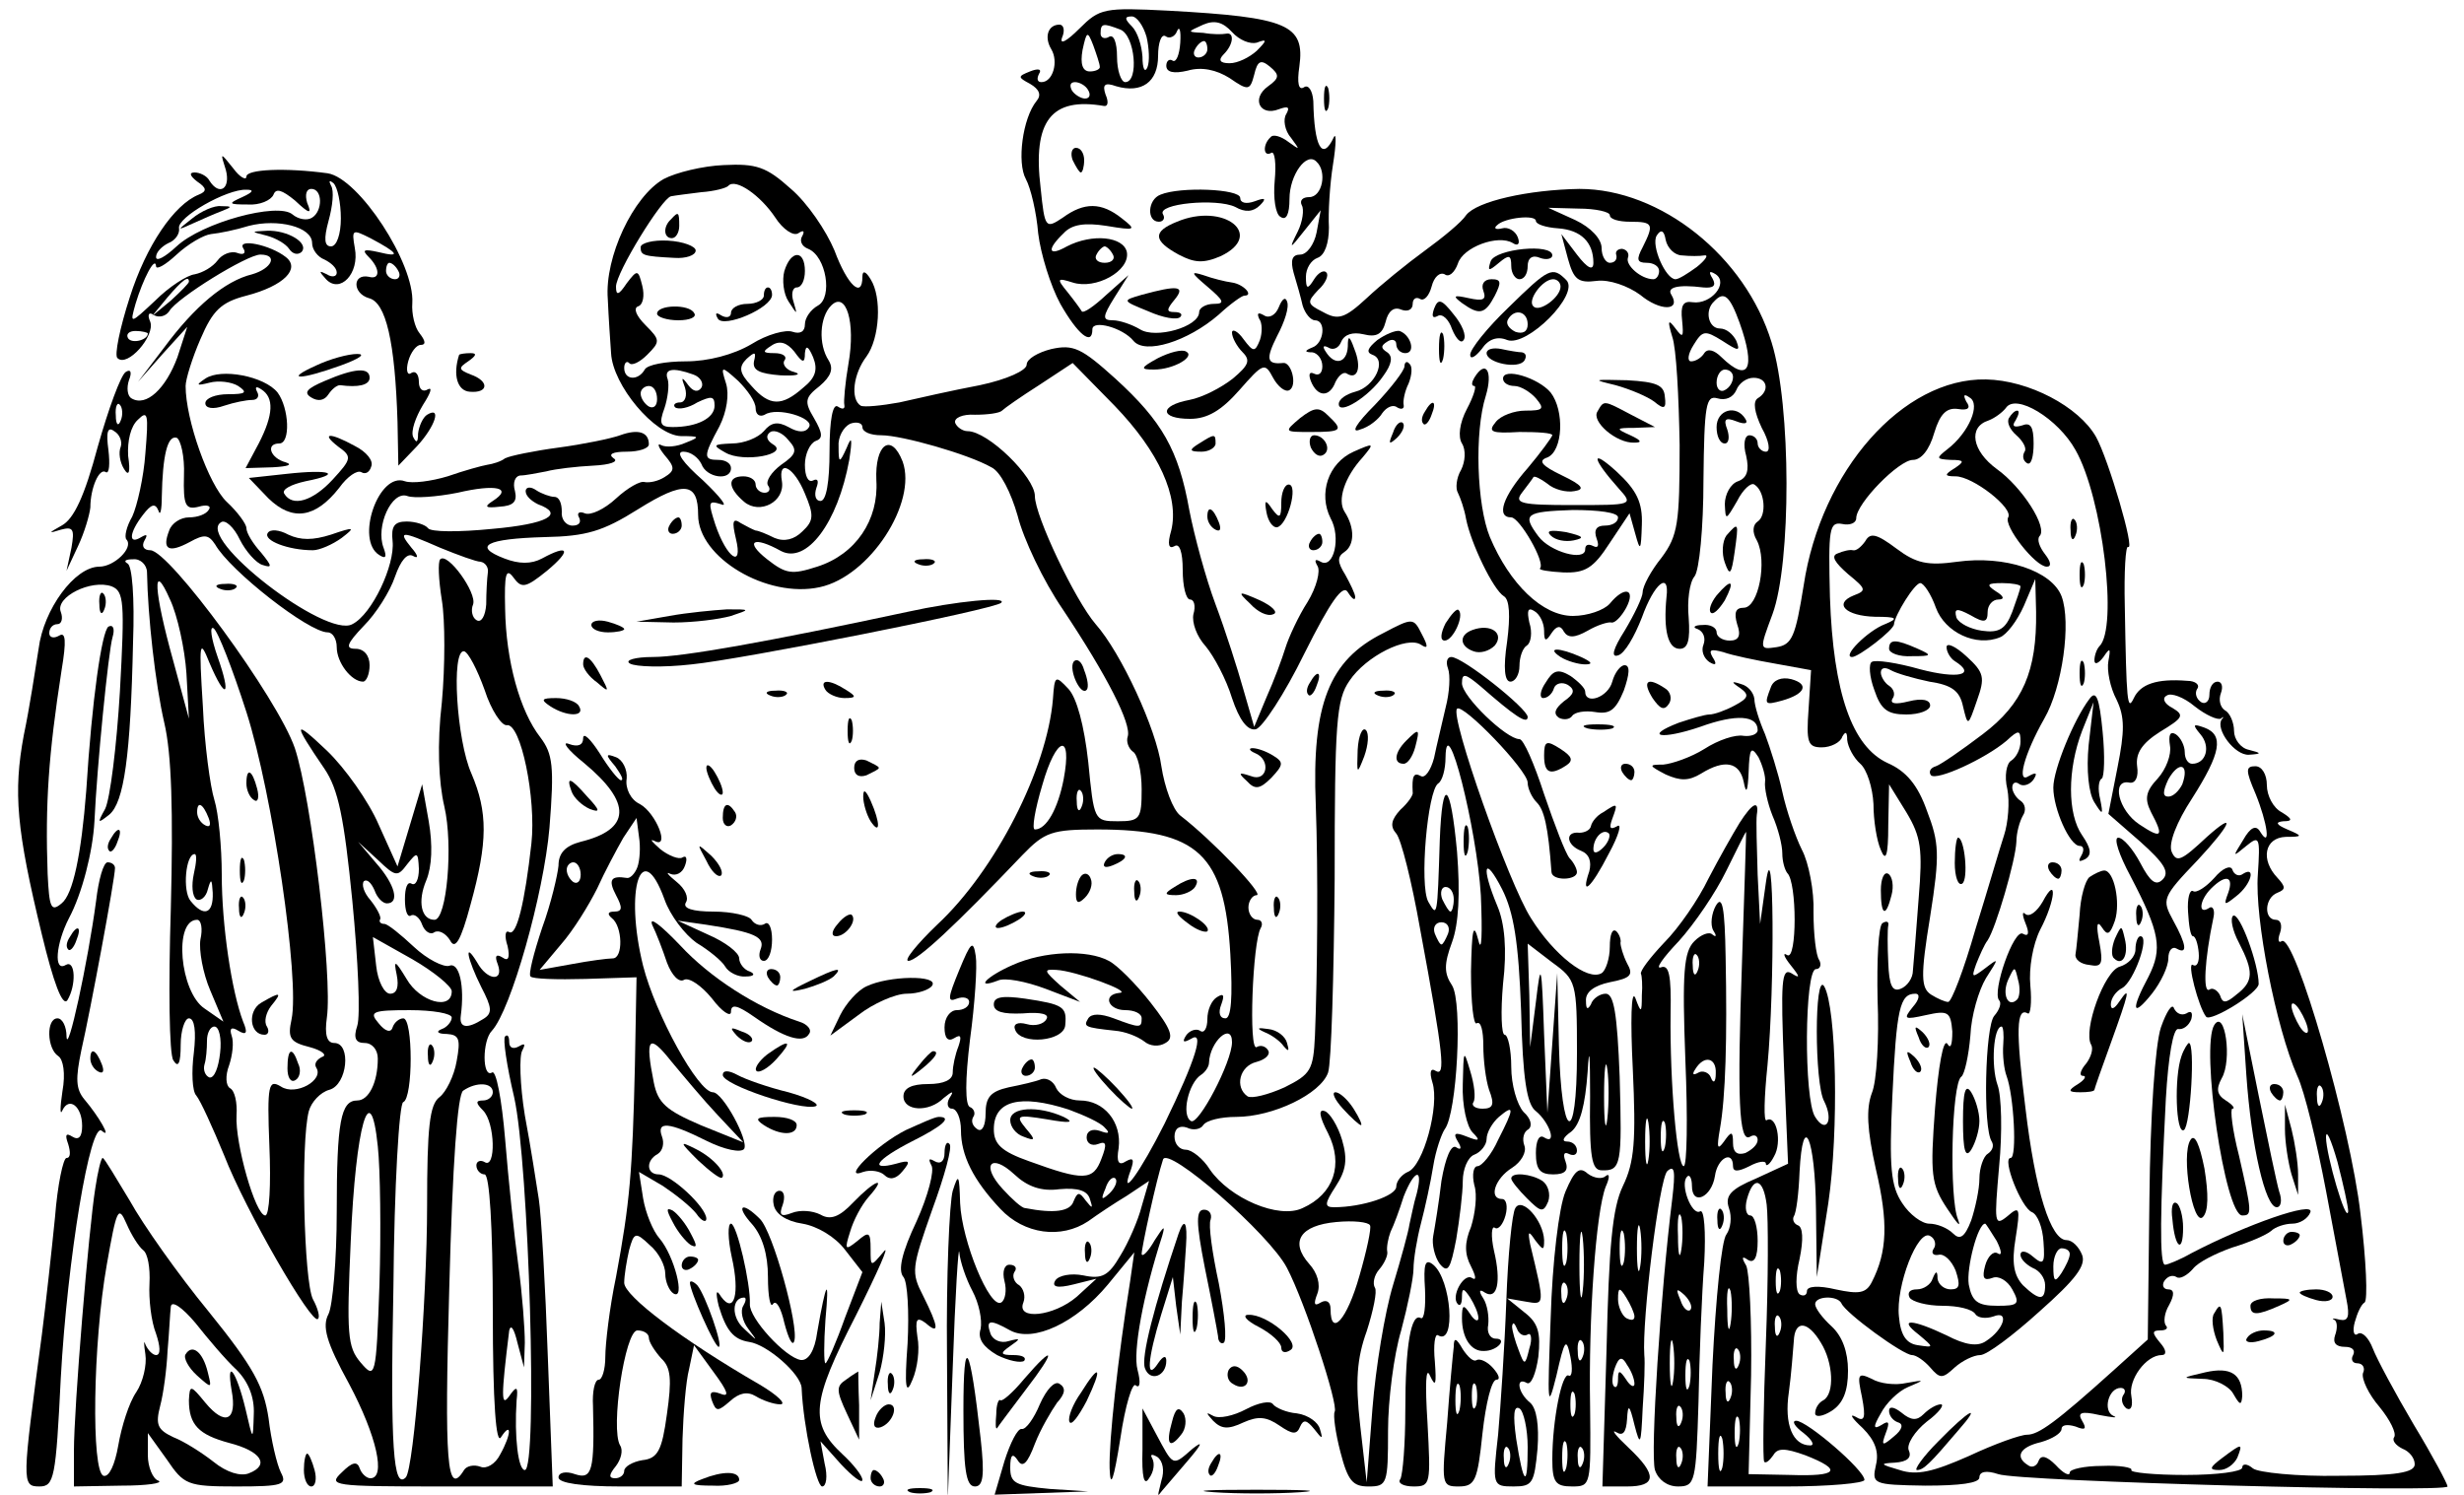 <?xml version="1.0" standalone="no"?>
<!DOCTYPE svg PUBLIC "-//W3C//DTD SVG 20010904//EN"
 "http://www.w3.org/TR/2001/REC-SVG-20010904/DTD/svg10.dtd">
<svg version="1.0" xmlns="http://www.w3.org/2000/svg"
 width="300pt" height="182pt" viewBox="0 0 300 182"
 preserveAspectRatio="xMidYMid meet">
<g transform="translate(0,182) scale(0.1,-0.1)"
fill="#000000" stroke="none">
<path d="M1314 1785 c-15 -15 -24 -20 -21 -11 4 9 2 16 -3 16 -14 0 -19 -15
-10 -30 9 -15 2 -40 -12 -40 -5 0 -6 4 -3 10 4 6 -1 7 -11 3 -15 -6 -15 -7 0
-15 12 -7 14 -14 8 -21 -17 -21 -24 -75 -13 -95 6 -11 13 -41 15 -66 3 -25 15
-64 27 -86 21 -37 39 -52 39 -31 0 12 37 2 50 -14 14 -17 66 -1 104 32 14 13
28 23 31 23 12 0 -1 14 -15 16 -8 1 -24 5 -35 9 -16 5 -15 3 5 -14 20 -17 22
-21 8 -21 -10 0 -18 -5 -18 -10 0 -18 -53 -33 -72 -21 -10 6 -25 11 -33 11
-13 0 -13 4 2 28 l17 27 -27 -24 c-15 -14 -28 -23 -30 -20 -1 2 -9 13 -17 23
-14 17 -13 18 6 12 28 -9 70 14 66 37 -4 19 -42 23 -73 7 -23 -13 -25 -4 -4
16 10 11 26 13 52 9 36 -6 37 -5 19 9 -25 20 -46 20 -72 1 -21 -14 -22 -13
-27 36 -10 82 13 111 77 100 5 -1 6 5 2 14 -4 12 -1 15 13 10 31 -9 51 5 51
37 0 16 4 27 9 24 5 -4 12 0 14 6 3 7 5 1 4 -14 -1 -15 -5 -24 -9 -22 -4 3 -8
0 -8 -6 0 -8 9 -10 26 -6 17 5 35 1 51 -9 23 -16 25 -15 30 4 4 17 8 19 19 10
12 -10 12 -14 -2 -24 -21 -15 -10 -37 13 -28 11 4 14 3 9 -6 -4 -6 -2 -20 6
-29 11 -15 11 -15 -3 -5 -9 7 -19 10 -22 6 -10 -9 -9 -25 1 -19 4 2 6 -13 4
-34 -2 -21 1 -41 7 -44 7 -5 11 3 11 22 0 29 21 58 33 45 13 -12 7 -43 -9 -43
-8 0 -12 -4 -9 -10 3 -5 1 -20 -5 -32 -11 -22 -10 -22 8 1 l20 25 -5 -27 c-3
-15 -12 -27 -20 -27 -10 0 -12 -7 -8 -22 4 -13 9 -31 11 -40 3 -10 10 -18 15
-18 14 0 11 -28 -3 -33 -10 -4 -10 -6 0 -6 6 -1 12 -8 12 -17 0 -8 -4 -12 -10
-9 -6 3 -7 -1 -4 -9 8 -20 23 -20 30 -1 4 8 10 13 14 10 13 -8 18 8 9 30 -6
17 -8 17 -8 3 -1 -20 -16 -24 -27 -6 -4 6 -3 8 3 5 6 -4 13 -1 16 7 4 9 14 12
27 9 16 -4 23 0 27 15 3 13 10 19 19 15 8 -3 14 0 14 7 0 6 4 9 9 6 5 -3 11 4
14 15 3 12 10 18 16 15 5 -4 12 2 16 13 6 20 49 36 67 25 6 -4 9 -1 6 7 -3 8
-12 13 -19 11 -8 -2 -11 0 -6 4 9 9 47 13 47 5 0 -4 12 -8 27 -9 28 -2 43 -17
43 -42 0 -10 -7 -7 -20 10 l-19 25 8 -30 c7 -25 12 -30 35 -27 15 2 38 -6 53
-17 24 -20 50 -20 38 0 -6 9 7 13 39 9 12 -1 16 2 11 11 -5 8 -4 10 4 5 16
-11 -6 -37 -28 -34 -12 2 -15 -4 -13 -22 2 -21 1 -22 -8 -10 -9 12 -10 10 -4
-10 5 -14 8 -73 9 -132 0 -95 -2 -110 -22 -137 -13 -16 -23 -35 -23 -42 0 -6
-10 -27 -22 -47 -14 -22 -17 -33 -8 -30 8 2 20 23 29 46 15 42 34 57 30 25 -4
-41 2 -63 16 -63 10 0 13 10 11 38 -2 20 1 43 7 50 6 7 11 60 11 117 1 92 3
104 17 100 10 -3 19 1 23 10 3 8 12 15 21 15 17 0 20 -16 5 -25 -6 -4 -4 -17
5 -36 9 -16 11 -29 5 -29 -5 0 -10 5 -10 10 0 6 -5 10 -10 10 -6 0 -8 -11 -4
-25 4 -18 1 -27 -10 -31 -9 -3 -16 -16 -16 -28 1 -20 1 -20 15 4 7 14 17 23
21 20 13 -8 15 -38 4 -45 -6 -4 -7 -13 -1 -23 13 -25 2 -82 -16 -82 -10 0 -12
-6 -8 -20 5 -14 2 -20 -9 -20 -9 0 -16 5 -16 10 0 6 -8 10 -17 9 -10 0 -13 -3
-6 -5 7 -3 10 -11 7 -19 -3 -7 0 -16 7 -21 8 -5 10 -3 4 6 -5 9 -2 10 13 6 11
-4 40 -10 63 -14 l44 -8 -3 -47 c-3 -41 -1 -47 16 -47 11 0 23 6 25 13 4 7 6
6 6 -4 1 -9 8 -22 16 -29 8 -7 15 -29 16 -49 0 -20 4 -45 9 -56 6 -15 9 -7 9
30 l1 50 21 -34 c18 -30 20 -45 15 -105 -3 -39 -6 -79 -7 -88 0 -9 -7 -19 -15
-22 -10 -4 -14 4 -15 32 -1 20 -1 41 0 45 1 5 -2 6 -7 3 -5 -3 -7 -45 -6 -93
2 -48 -1 -100 -7 -114 -7 -19 -6 -44 5 -93 15 -64 14 -100 -5 -137 -7 -14 -16
-15 -44 -9 -21 5 -35 4 -35 -2 0 -5 -4 -7 -9 -4 -5 4 -5 22 0 43 5 24 4 39 -2
41 -5 2 -7 7 -5 11 3 4 6 28 7 54 4 76 19 42 20 -46 l1 -82 14 90 c13 88 10
238 -5 264 -12 19 -12 -119 0 -140 12 -24 2 -40 -11 -19 -14 21 -13 180 1 180
5 0 7 5 4 11 -4 5 -7 32 -7 58 1 26 -6 61 -14 76 -8 16 -19 48 -24 71 -5 23
-15 54 -21 70 -7 16 -13 35 -13 43 -1 8 -8 16 -16 18 -12 4 -13 3 -1 -5 11 -8
10 -12 -7 -21 -11 -6 -25 -11 -31 -11 -5 0 -22 -5 -37 -10 -44 -17 -21 -21 26
-5 44 16 70 14 70 -4 0 -5 -8 -8 -17 -7 -10 2 -31 -5 -48 -16 -16 -10 -39 -18
-50 -19 -18 0 -18 -1 3 -12 18 -8 28 -8 43 1 29 18 47 14 52 -10 3 -16 5 -12
6 12 1 29 3 32 12 18 5 -10 9 -24 8 -30 -1 -7 3 -26 9 -41 7 -16 12 -36 12
-46 0 -10 3 -20 6 -24 12 -11 12 -107 0 -100 -6 4 -4 -2 4 -12 12 -15 12 -17
1 -10 -12 7 -13 -11 -9 -112 l5 -120 -39 -18 c-31 -13 -38 -21 -33 -36 4 -11
2 -25 -3 -32 -6 -7 -13 -78 -17 -159 l-6 -148 95 0 c53 0 96 4 96 8 0 12 -70
72 -83 72 -6 0 -2 -7 9 -15 10 -8 14 -15 8 -15 -21 0 -32 25 -26 65 3 22 5 50
6 62 1 26 17 25 33 -2 15 -24 17 -62 3 -70 -6 -3 -10 -10 -10 -16 0 -5 9 -4
20 3 14 9 20 24 20 49 0 23 -7 42 -20 54 -11 10 -20 22 -20 27 0 10 27 11 32
1 5 -12 75 -63 86 -63 5 0 15 -7 22 -15 12 -14 15 -14 30 0 9 8 23 15 31 15 8
0 40 24 72 53 44 39 57 56 52 69 -4 10 -12 18 -19 18 -19 0 -38 59 -50 161
-12 95 -11 123 3 115 3 -2 5 13 3 34 -2 21 3 50 12 68 19 36 21 68 3 34 -7
-12 -16 -19 -21 -15 -4 4 -4 -1 0 -11 5 -12 4 -17 -3 -13 -11 7 -38 -71 -29
-81 3 -3 1 -11 -6 -19 -11 -13 -14 -136 -3 -153 3 -5 1 -11 -5 -15 -5 -3 -10
-17 -10 -30 0 -13 -5 -36 -10 -51 -8 -21 -14 -24 -22 -16 -7 7 -20 12 -29 12
-9 0 -24 11 -33 25 -14 21 -16 44 -12 130 5 107 9 125 28 125 6 0 5 -7 -3 -16
-12 -15 -11 -16 16 -10 27 6 30 4 32 -20 0 -16 -2 -22 -6 -15 -5 7 -11 -28
-15 -78 -6 -81 -5 -93 15 -123 12 -18 17 -24 13 -13 -11 25 -8 166 4 174 4 3
9 26 11 50 1 24 10 55 19 70 16 25 16 25 -1 12 -16 -12 -17 -12 -11 5 4 10 10
24 14 29 10 15 34 97 35 120 0 11 4 25 8 32 4 6 3 14 -3 18 -5 3 -10 11 -10
16 0 6 4 8 9 4 5 -3 13 0 17 6 5 8 3 9 -6 4 -15 -10 -6 26 19 70 22 38 33 117
21 149 -12 31 -69 50 -127 42 -36 -5 -50 -2 -74 16 -24 18 -32 20 -38 9 -5 -7
-11 -12 -15 -11 -4 1 -12 -1 -19 -4 -8 -3 -3 -11 13 -25 22 -18 23 -20 7 -26
-25 -10 -10 -25 26 -26 27 0 29 -2 12 -9 -21 -8 -53 -40 -40 -40 8 0 51 33 51
40 1 11 25 50 32 50 4 0 13 -13 19 -30 11 -30 49 -48 78 -36 8 3 21 20 29 38
l14 33 1 -40 c1 -72 -16 -112 -65 -149 -25 -19 -51 -37 -57 -39 -7 -2 -9 -7
-6 -11 7 -7 66 20 92 42 15 14 17 13 17 -1 0 -9 -5 -19 -11 -23 -6 -3 -9 -19
-5 -35 3 -15 1 -41 -4 -56 -5 -15 -20 -67 -35 -115 -14 -49 -29 -88 -33 -88
-4 0 -13 4 -21 9 -12 8 -13 22 -1 95 12 76 11 90 -4 129 -11 31 -25 48 -48 58
-43 20 -66 85 -70 202 -2 83 -1 92 15 89 9 -2 17 1 17 7 0 18 52 71 69 71 10
0 20 12 26 33 7 23 15 31 29 29 12 -2 16 1 10 9 -4 8 -3 10 4 5 14 -8 -1 -43
-27 -63 -14 -11 -14 -12 4 -13 17 0 17 -2 5 -10 -13 -8 -13 -10 1 -10 21 0 71
-39 64 -50 -6 -10 33 -60 47 -60 6 0 5 6 -2 15 -7 9 -10 18 -7 22 11 10 -21
60 -52 82 -30 22 -35 51 -10 59 8 3 17 10 21 15 12 19 64 -13 85 -51 33 -58
52 -217 29 -239 -3 -3 -6 -11 -6 -17 0 -6 5 -4 11 4 8 12 9 11 6 -5 -2 -11 2
-32 10 -47 10 -21 10 -38 1 -83 l-11 -56 39 -34 c29 -26 36 -37 27 -46 -8 -8
-15 -3 -27 20 -9 17 -21 31 -27 31 -6 0 1 -21 15 -47 36 -69 39 -88 22 -122
-22 -41 -20 -51 4 -21 11 14 20 33 20 43 0 10 5 15 10 12 14 -8 12 5 -4 34
-14 26 -14 28 30 74 40 43 48 61 11 28 -31 -29 -37 -32 -43 -18 -4 10 6 36 25
65 35 55 39 77 15 86 -14 5 -15 4 -5 -8 13 -15 7 -36 -10 -36 -5 0 -9 6 -9 14
0 8 -5 18 -11 22 -7 4 -9 -1 -7 -14 2 -11 -5 -29 -15 -40 -15 -16 -16 -25 -8
-41 16 -30 13 -33 -14 -15 -26 17 -35 56 -12 51 7 -1 11 7 9 20 -2 16 6 28 28
42 28 17 30 20 15 29 -10 5 -13 12 -7 15 5 4 21 -2 34 -13 14 -11 28 -17 32
-15 3 3 4 2 1 -1 -8 -12 16 -44 33 -43 16 1 16 2 0 6 -10 2 -18 13 -18 23 0
10 -5 22 -11 25 -6 4 -8 13 -5 21 3 8 1 14 -4 14 -6 0 -10 -7 -10 -16 0 -8 -5
-12 -10 -9 -6 4 -8 11 -5 16 4 5 -2 10 -12 10 -37 3 -57 -4 -65 -21 -8 -17 -9
-5 -11 112 -1 42 1 74 4 72 9 -5 -24 107 -39 134 -21 37 -82 69 -134 70 -101
2 -201 -111 -222 -251 -10 -62 -14 -72 -33 -75 -21 -3 -21 -3 -5 40 23 62 23
254 -1 331 -32 105 -135 187 -234 187 -62 -1 -125 -15 -138 -32 -5 -8 -28 -27
-50 -43 -22 -16 -54 -42 -71 -58 -27 -25 -35 -27 -53 -17 -20 10 -20 12 -6 27
9 8 13 18 10 21 -3 4 -10 0 -15 -8 -8 -13 -10 -12 -10 3 0 10 6 20 14 23 9 3
14 18 14 37 -1 18 1 52 5 77 4 25 4 39 1 33 -14 -30 -24 -12 -25 44 -1 13 -6
20 -11 17 -7 -5 -9 5 -6 25 7 51 -14 60 -159 68 -79 4 -84 3 -109 -22z m82
-10 c3 -13 4 -30 1 -37 -3 -7 -6 -2 -6 13 -1 14 -6 30 -13 37 -9 9 -9 12 0 12
6 0 14 -11 18 -25z m134 -7 c13 5 13 3 0 -10 -9 -8 -23 -15 -33 -15 -12 0 -14
4 -7 11 12 12 13 27 3 25 -5 -1 -17 -1 -28 1 -20 1 -20 1 0 10 14 6 24 3 35
-9 9 -10 22 -15 30 -13z m-166 16 c18 -7 23 -64 6 -64 -5 0 -10 14 -10 31 0
17 -4 28 -10 24 -5 -3 -10 -1 -10 4 0 13 3 13 24 5z m-25 -45 c1 -3 -5 -6 -12
-6 -9 0 -12 9 -9 26 5 23 6 24 13 6 4 -11 8 -23 8 -26z m131 21 c0 -5 -5 -10
-11 -10 -5 0 -7 5 -4 10 3 6 8 10 11 10 2 0 4 -4 4 -10z m-145 -50 c3 -5 2
-10 -4 -10 -5 0 -13 5 -16 10 -3 6 -2 10 4 10 5 0 13 -4 16 -10z m635 -152 c0
-5 11 -8 25 -8 28 0 29 -3 15 -31 -8 -15 -7 -19 5 -19 8 0 15 -4 15 -10 0 -5
-3 -10 -7 -10 -15 0 -34 17 -31 26 2 5 -1 10 -7 11 -5 0 -9 -3 -7 -8 1 -5 -2
-9 -8 -9 -5 0 -10 8 -10 18 0 11 -13 25 -32 34 l-33 15 37 -1 c21 0 38 -4 38
-8z m88 -49 c9 -1 22 -1 27 0 6 1 1 -6 -9 -14 -11 -8 -22 -15 -26 -15 -12 0
-30 41 -23 53 5 8 9 7 11 -5 2 -10 11 -19 20 -19z m-693 1 c3 -5 -1 -10 -10
-10 -9 0 -13 5 -10 10 3 6 8 10 10 10 2 0 7 -4 10 -10z m763 -83 c20 -56 11
-74 -22 -42 -9 9 -17 11 -21 5 -3 -5 -10 -10 -16 -10 -5 0 -4 9 3 20 11 18 14
18 35 5 20 -13 22 -13 17 0 -4 8 -12 15 -20 15 -14 0 -19 22 -7 33 12 13 19 7
31 -26z m-8 -66 c0 -6 -4 -13 -10 -16 -5 -3 -10 1 -10 9 0 9 5 16 10 16 6 0
10 -4 10 -9z m350 -255 c0 -3 -5 -17 -10 -31 -8 -21 -16 -26 -37 -23 -14 2
-28 9 -31 16 -3 11 0 12 17 3 17 -10 21 -9 21 4 0 8 6 15 13 15 8 0 7 4 -3 10
-12 8 -11 10 8 10 12 0 22 -2 22 -4z m197 -241 c-4 -8 -11 -15 -17 -15 -7 0
-7 6 0 21 13 23 26 19 17 -6z m-201 -262 c-11 -11 -19 6 -11 24 8 17 8 17 12
0 3 -10 2 -21 -1 -24z m-17 -55 c-1 -13 1 -30 4 -38 9 -24 13 -100 5 -100 -11
0 13 -61 26 -66 7 -3 13 -19 14 -36 2 -27 0 -29 -13 -18 -8 7 -15 8 -15 2 0
-5 7 -12 15 -16 8 -3 15 -12 15 -21 0 -19 -7 -19 -27 0 -11 12 -14 27 -9 57 6
38 5 40 -10 27 -16 -13 -16 -8 -10 61 4 41 3 86 -2 99 -8 23 -5 71 5 71 2 0 3
-10 2 -22z m-288 -195 c2 -16 2 -91 -1 -168 -3 -77 -4 -142 -2 -145 2 -2 6 1
11 8 5 9 14 9 39 0 46 -18 40 -26 -18 -24 l-51 1 3 120 c1 66 -2 126 -6 134
-6 10 -5 12 2 7 8 -5 12 3 12 23 0 17 -4 31 -9 31 -5 0 -7 9 -4 20 8 29 20 25
24 -7z m280 -44 c6 -12 7 -19 1 -15 -5 3 -12 -4 -15 -15 -4 -15 -2 -19 9 -15
7 3 18 -3 24 -14 10 -18 7 -20 -18 -20 -24 0 -31 5 -35 26 -3 20 11 74 20 74
1 0 7 -10 14 -21z m-77 -10 c-3 -5 0 -8 6 -7 7 2 16 -7 21 -19 6 -18 5 -23 -6
-23 -8 0 -15 6 -16 13 0 10 -2 10 -6 0 -2 -7 -11 -13 -19 -13 -9 0 -12 -4 -9
-10 3 -5 21 -10 40 -10 19 0 36 -4 40 -10 3 -5 13 -6 22 -3 20 8 13 -16 -9
-30 -10 -7 -25 -5 -48 7 -42 20 -60 21 -34 1 19 -16 19 -16 -1 -13 -14 2 -21
12 -23 35 -4 37 23 107 38 98 6 -3 8 -11 4 -16z m166 -6 c0 -5 -5 -15 -10 -23
-8 -12 -10 -11 -10 8 0 12 5 22 10 22 6 0 10 -3 10 -7z m-353 -45 c-3 -7 -5
-2 -5 12 0 14 2 19 5 13 2 -7 2 -19 0 -25z m-60 -40 c-2 -13 -4 -5 -4 17 -1
22 1 32 4 23 2 -10 2 -28 0 -40z m60 -10 c-3 -8 -6 -5 -6 6 -1 11 2 17 5 13 3
-3 4 -12 1 -19z m-50 -40 c-3 -8 -6 -5 -6 6 -1 11 2 17 5 13 3 -3 4 -12 1 -19z
m-10 -40 c-3 -8 -6 -5 -6 6 -1 11 2 17 5 13 3 -3 4 -12 1 -19z m10 -55 c-3
-10 -5 -4 -5 12 0 17 2 24 5 18 2 -7 2 -21 0 -30z m-20 -30 c-3 -10 -5 -2 -5
17 0 19 2 27 5 18 2 -10 2 -26 0 -35z"/>
<path d="M1612 1700 c0 -14 2 -19 5 -12 2 6 2 18 0 25 -3 6 -5 1 -5 -13z"/>
<path d="M1306 1625 c4 -8 8 -15 10 -15 2 0 4 7 4 15 0 8 -4 15 -10 15 -5 0
-7 -7 -4 -15z"/>
<path d="M275 1613 c6 -23 -8 -32 -20 -13 -3 6 -12 10 -18 10 -7 0 -6 -4 3
-11 12 -8 12 -12 2 -16 -30 -12 -64 -62 -84 -125 -12 -37 -19 -71 -15 -74 12
-12 46 27 40 44 -4 9 -2 13 5 8 6 -3 14 -1 18 5 9 16 95 69 111 69 22 0 14
-17 -10 -24 -33 -8 -70 -39 -107 -89 l-32 -42 30 34 30 33 -12 -37 c-14 -38
-38 -61 -56 -50 -5 3 -6 13 -3 22 4 10 2 14 -4 10 -6 -4 -21 -45 -34 -91 -16
-60 -29 -88 -44 -96 -16 -9 -17 -10 -1 -5 15 4 17 1 13 -22 l-6 -28 14 30 c8
17 14 38 15 47 0 24 11 49 19 43 4 -2 5 10 3 27 -3 22 -1 29 7 23 7 -4 10 -13
8 -19 -3 -7 -1 -19 4 -27 6 -10 8 -4 5 16 -1 18 3 36 12 44 12 12 13 7 9 -41
-2 -29 -10 -64 -16 -77 -7 -12 -10 -25 -7 -28 9 -10 -15 -33 -33 -33 -30 0
-68 -52 -74 -100 -4 -25 -11 -72 -18 -105 -13 -70 -9 -115 22 -243 14 -58 25
-88 31 -80 11 18 10 50 -2 43 -15 -9 -12 26 4 57 16 30 29 81 31 118 3 66 17
207 22 224 3 10 1 16 -5 13 -8 -6 -20 -88 -27 -200 -6 -77 -16 -126 -30 -137
-13 -11 -15 -5 -17 36 -3 85 1 145 17 248 6 36 5 47 -3 42 -7 -4 -12 -2 -12 3
0 6 4 11 10 11 5 0 7 7 4 15 -7 18 37 40 62 31 15 -6 16 -19 10 -128 -4 -67
-12 -131 -18 -143 -10 -18 -9 -18 5 -7 18 15 26 71 29 210 2 54 -1 94 -7 96
-5 3 -2 5 7 5 9 1 17 -7 17 -16 1 -54 10 -135 21 -183 9 -38 11 -108 8 -226
-3 -95 -2 -178 3 -185 6 -10 9 -4 9 19 0 17 5 32 10 32 7 0 9 -16 6 -42 -3
-23 -2 -47 3 -52 5 -6 20 -39 34 -73 26 -67 107 -207 114 -199 3 2 0 13 -6 24
-11 22 -15 191 -5 229 3 11 14 23 25 26 22 6 27 57 6 57 -9 0 -12 10 -9 31 7
50 -19 268 -39 328 -21 61 -153 241 -176 241 -8 0 -11 5 -7 12 4 7 3 8 -4 4
-16 -10 -15 5 2 27 10 13 15 15 19 5 2 -7 4 1 4 17 1 51 7 75 18 72 5 -2 10
-23 9 -46 -1 -37 2 -42 18 -38 10 3 16 1 12 -4 -3 -5 -13 -9 -24 -9 -10 0 -21
-7 -24 -16 -9 -23 -1 -28 25 -14 18 10 23 9 31 -3 18 -32 114 -107 137 -107 6
0 11 -8 11 -18 0 -19 18 -42 32 -42 4 0 8 9 8 20 0 12 -7 20 -17 20 -13 0 -11
6 10 28 15 15 32 42 38 60 7 20 15 29 22 25 7 -4 6 1 -2 10 -17 21 -13 21 35
0 22 -9 44 -17 49 -17 6 -1 10 -7 9 -13 -1 -7 -2 -25 -2 -39 -1 -14 -6 -23
-12 -19 -5 3 -7 12 -4 19 5 14 -31 64 -40 55 -3 -3 -2 -25 2 -50 4 -24 4 -80
0 -124 -6 -51 -4 -97 3 -127 11 -47 3 -138 -12 -138 -16 0 -21 22 -10 48 7 17
8 43 3 72 l-8 45 -15 -50 -15 -50 -23 51 c-12 28 -41 69 -63 90 -41 39 -42 35
-3 -22 17 -25 24 -60 34 -161 7 -72 10 -140 6 -152 -5 -15 -2 -21 9 -21 9 0
16 -8 16 -19 0 -29 -11 -51 -25 -51 -20 0 -25 -25 -25 -136 0 -58 -5 -114 -10
-124 -8 -15 -3 -34 25 -85 34 -64 45 -115 26 -115 -5 0 -11 6 -13 12 -3 9 -9
8 -22 -5 -17 -16 -11 -17 120 -17 l137 0 -6 158 c-3 86 -8 173 -11 192 -3 19
-10 65 -17 102 -6 37 -7 73 -3 79 4 8 3 9 -4 5 -7 -4 -12 -2 -12 5 0 7 -2 10
-5 7 -3 -2 2 -36 11 -74 18 -80 29 -454 13 -454 -8 0 -13 40 -10 85 2 17 0 18
-9 5 -10 -14 -10 -1 0 80 2 8 6 2 10 -15 l8 -30 1 30 c0 17 -3 59 -8 95 -5 36
-12 104 -16 153 -4 48 -11 85 -16 81 -12 -7 -12 39 0 51 23 25 63 166 70 247
6 75 4 90 -11 110 -25 32 -42 93 -43 157 -1 42 1 50 10 38 10 -14 15 -13 41 8
30 25 27 33 -6 15 -13 -7 -28 -7 -46 0 -39 15 -22 24 49 26 51 1 71 7 114 34
56 35 73 33 73 -7 0 -52 84 -102 148 -88 61 13 119 103 101 153 -14 36 -34 21
-32 -23 3 -48 -25 -90 -72 -105 -31 -10 -38 -9 -61 9 -28 22 -17 29 17 10 31
-16 69 34 83 111 4 26 3 30 -3 15 -9 -20 -10 -19 -10 1 -1 12 6 24 14 28 8 3
15 1 15 -4 0 -6 10 -10 23 -10 25 0 106 -23 134 -39 11 -5 24 -31 32 -59 7
-28 31 -79 55 -114 54 -81 84 -140 79 -155 -2 -6 1 -14 6 -18 6 -3 11 -24 11
-46 0 -36 -2 -39 -29 -39 -29 0 -29 1 -36 72 -5 45 -14 78 -24 89 -16 17 -17
17 -19 -12 -7 -85 -70 -209 -141 -275 -25 -24 -41 -44 -35 -44 11 0 57 43 139
129 27 28 36 31 91 31 123 0 155 -30 162 -152 3 -53 1 -78 -6 -78 -7 0 -9 7
-5 17 4 11 3 14 -5 9 -7 -4 -12 -16 -12 -27 0 -11 -4 -18 -9 -14 -5 3 -13 0
-17 -6 -5 -8 -3 -9 6 -4 17 11 6 -25 -32 -103 -29 -58 -56 -96 -41 -56 4 12 3
15 -6 10 -9 -6 -12 -1 -9 16 4 32 -18 58 -47 58 -13 0 -25 7 -29 15 -3 8 -11
13 -18 11 -7 -3 -25 -7 -40 -10 -22 -5 -28 -12 -28 -32 0 -14 -4 -23 -10 -19
-6 4 -8 10 -5 15 3 4 1 10 -4 12 -6 2 -6 33 0 82 6 44 9 90 7 102 -3 20 -6 17
-20 -17 -14 -34 -15 -40 -3 -35 8 3 15 1 15 -4 0 -6 -7 -10 -15 -10 -8 0 -15
-9 -15 -21 0 -13 4 -18 12 -13 8 5 9 2 5 -10 -4 -10 -7 -24 -7 -32 0 -9 -11
-14 -30 -14 -20 0 -30 -5 -30 -15 0 -18 31 -20 49 -2 11 9 13 9 7 0 -4 -7 -2
-13 3 -13 6 0 11 -12 11 -26 0 -31 15 -61 48 -96 29 -31 74 -37 107 -15 11 8
32 22 47 31 l27 18 -9 -31 c-4 -16 -16 -44 -26 -60 -14 -24 -22 -29 -45 -24
-15 3 -30 0 -34 -6 -5 -8 2 -10 22 -5 l28 7 -24 -22 c-28 -24 -74 -29 -65 -7
3 8 0 17 -5 21 -6 3 -9 11 -6 16 4 5 1 9 -6 9 -6 0 -9 -8 -6 -20 3 -11 1 -23
-4 -26 -14 -8 -48 75 -50 121 -1 35 -2 37 -9 15 -4 -14 -8 -104 -7 -200 l1
-175 6 160 c3 88 7 151 8 140 1 -11 8 -32 16 -47 8 -15 12 -35 10 -46 -4 -12
3 -22 20 -32 14 -7 29 -10 33 -7 3 4 -2 7 -13 7 -16 0 -17 2 -4 11 13 9 13 10
-2 6 -9 -3 -19 1 -22 9 -6 17 -1 18 24 4 28 -15 80 9 119 56 l32 39 -5 -35
c-15 -94 -26 -195 -25 -228 1 -26 5 -14 13 36 6 41 15 70 19 65 5 -4 6 4 2 19
-6 22 7 92 30 163 4 14 2 12 -9 -5 -8 -14 -15 -21 -16 -17 0 8 18 91 26 115 5
18 130 -91 151 -132 22 -42 63 -167 58 -175 -2 -4 1 -26 7 -49 9 -35 15 -42
34 -42 23 0 24 3 24 68 0 37 7 92 16 122 8 30 15 64 15 75 0 11 4 36 9 55 5
19 12 51 15 70 3 19 10 39 14 45 15 19 22 154 9 175 -10 15 -10 26 0 53 8 22
10 59 6 110 -8 86 -18 93 -21 14 -3 -95 -3 -94 -14 -75 -11 20 -1 135 12 144
5 3 9 17 9 32 1 60 38 -86 43 -168 2 -47 1 -72 -3 -55 -6 23 -8 14 -9 -38 0
-38 3 -66 7 -63 5 3 8 -9 8 -27 0 -18 3 -42 7 -54 7 -18 5 -23 -8 -23 -9 0
-14 4 -11 8 3 5 1 22 -4 38 -8 27 -8 26 -9 -16 -1 -26 5 -52 12 -59 10 -10 8
-11 -7 -5 -15 6 -17 4 -11 -6 5 -8 4 -11 -2 -7 -6 4 -13 -12 -18 -41 -3 -26
-8 -56 -10 -67 -2 -10 2 -26 8 -34 10 -12 13 -6 20 30 4 24 8 56 8 71 0 14 6
29 14 32 8 3 15 12 15 19 0 8 7 20 15 27 19 16 19 11 -1 -28 -8 -18 -20 -32
-25 -32 -5 0 -7 -10 -4 -23 4 -12 1 -35 -4 -51 -8 -19 -8 -33 0 -48 6 -12 7
-18 1 -14 -10 6 -26 -23 -17 -32 3 -3 5 1 5 9 0 11 2 11 10 -1 5 -8 10 -19 10
-25 0 -5 -5 -3 -10 5 -8 12 -10 12 -10 -5 0 -24 11 -41 27 -40 16 0 29 15 14
15 -7 0 -11 8 -9 17 1 10 -1 24 -6 32 -6 9 -5 12 2 7 15 -9 20 13 11 51 -4 18
-3 31 1 28 4 -3 10 4 13 15 3 11 1 20 -4 20 -17 0 -9 25 12 38 11 7 18 19 15
27 -3 8 -1 17 5 20 5 4 3 13 -6 21 -8 9 -15 33 -15 55 0 21 -4 39 -8 39 -4 0
-5 28 -2 62 5 42 2 74 -7 95 -20 48 -16 63 6 20 14 -28 20 -64 23 -148 2 -83
7 -114 18 -122 17 -14 26 -42 10 -32 -6 4 -10 -4 -10 -19 0 -20 5 -26 21 -26
15 0 19 5 15 16 -3 8 -2 12 4 9 6 -3 10 -1 10 4 0 6 -5 11 -12 11 -7 0 -5 5 5
12 11 9 17 32 20 73 2 34 3 21 3 -30 -1 -74 2 -90 14 -90 24 -1 25 7 22 114
-3 77 -7 101 -17 101 -7 0 -16 -6 -18 -13 -4 -7 -6 -6 -6 4 -1 11 10 19 29 23
26 5 29 9 21 23 -5 10 -8 21 -8 25 1 3 -1 10 -5 14 -5 4 -8 -4 -8 -19 0 -14
-5 -29 -10 -32 -17 -10 -58 22 -86 67 -27 42 -99 246 -90 255 7 7 86 -75 86
-90 0 -7 5 -18 11 -24 9 -9 14 -29 18 -85 1 -11 31 -10 31 0 0 4 -4 12 -9 17
-5 6 -18 40 -31 78 -12 37 -25 67 -30 67 -16 0 -70 52 -70 68 0 13 4 12 23 -4
40 -35 57 -47 57 -37 0 10 -79 73 -93 73 -5 0 -7 -6 -4 -14 3 -8 2 -29 -3 -48
-4 -18 -11 -46 -14 -61 -4 -15 -11 -25 -16 -22 -9 5 -11 0 -10 -20 1 -3 -6
-13 -15 -21 -11 -12 -13 -20 -5 -29 6 -7 19 -59 29 -116 29 -156 31 -180 19
-173 -6 4 -8 -1 -4 -14 9 -28 -11 -102 -30 -109 -7 -3 -14 -11 -14 -18 0 -11
-41 -25 -76 -25 -12 0 -11 5 2 25 13 20 15 33 8 57 -5 17 -15 33 -21 35 -8 3
-7 -6 4 -27 19 -38 7 -74 -31 -91 -29 -14 -89 12 -113 47 -8 13 -22 24 -29 24
-8 0 -14 7 -14 16 0 10 6 14 15 11 8 -4 17 -2 20 3 4 6 22 10 40 10 45 0 103
28 112 54 4 12 7 118 8 236 0 190 2 218 18 241 20 30 70 55 87 44 9 -6 9 -2 1
13 -10 20 -11 20 -47 1 -66 -33 -87 -87 -82 -209 3 -81 2 -207 -1 -281 -2 -42
-5 -47 -37 -63 -20 -9 -40 -14 -45 -11 -16 11 -10 37 11 42 11 3 17 9 14 14
-3 5 -9 7 -14 4 -10 -6 -5 128 5 145 3 5 1 10 -4 10 -6 0 -11 7 -11 15 0 8 5
15 10 15 10 0 -54 67 -93 97 -9 7 -19 34 -23 60 -6 45 -49 138 -80 173 -25 29
-74 132 -74 156 0 23 -57 79 -82 79 -6 0 -13 5 -15 10 -2 6 9 11 24 10 16 0
30 2 33 5 3 3 23 17 45 31 l41 27 51 -52 c54 -56 79 -111 69 -152 -5 -17 -3
-23 4 -19 6 4 10 -7 10 -29 0 -20 4 -36 9 -36 5 0 7 -8 4 -18 -2 -10 4 -27 15
-39 10 -12 25 -40 32 -63 9 -27 19 -40 29 -38 8 2 35 43 59 92 32 64 47 85 53
75 5 -8 9 -11 9 -6 0 4 -6 16 -12 27 -10 16 -10 22 -1 28 12 8 13 29 0 49 -9
14 0 42 22 66 15 18 14 18 -11 7 -31 -14 -43 -51 -28 -81 13 -23 4 -62 -12
-53 -7 4 -8 2 -4 -5 4 -6 -1 -26 -12 -44 -11 -17 -23 -43 -27 -56 -4 -13 -14
-40 -23 -60 l-15 -36 -13 45 c-7 25 -22 72 -34 104 -12 32 -26 84 -32 115 -13
73 -33 108 -90 160 -41 37 -51 42 -78 36 -16 -4 -30 -12 -30 -19 0 -7 -24 -18
-57 -25 -32 -6 -76 -16 -98 -21 -22 -4 -43 -6 -47 -4 -13 8 -9 39 7 60 16 22
19 72 5 94 -6 10 -10 11 -10 3 0 -27 -18 -11 -34 32 -10 24 -33 58 -53 75 -30
27 -42 31 -82 29 -25 -1 -58 -9 -73 -17 -37 -21 -72 -95 -68 -146 1 -23 3 -52
4 -66 2 -39 53 -100 85 -101 23 0 24 -1 6 -8 -11 -5 -24 -6 -30 -3 -5 3 -4 -2
4 -12 13 -15 13 -19 0 -27 -8 -5 -18 -7 -24 -6 -5 2 -21 -7 -35 -20 -14 -13
-31 -21 -38 -18 -7 3 -10 0 -7 -5 3 -6 0 -10 -8 -10 -8 0 -14 8 -13 17 0 10
-3 18 -9 18 -5 0 -16 4 -22 8 -7 5 -13 4 -13 -1 0 -6 7 -12 15 -16 33 -12 12
-24 -56 -30 -40 -4 -75 -4 -78 1 -3 4 -15 8 -26 8 -15 0 -19 -6 -17 -24 3 -29
-25 -89 -49 -101 -32 -18 -191 105 -160 124 5 4 16 -6 23 -21 7 -14 20 -29 28
-31 12 -4 11 -1 -2 15 -10 11 -18 24 -18 30 0 5 -11 20 -24 32 -22 21 -50 100
-50 141 0 8 8 34 18 57 15 35 25 45 56 53 46 12 66 33 48 47 -19 15 -59 23
-52 11 4 -6 1 -9 -7 -6 -8 3 -19 -2 -24 -9 -6 -8 -18 -15 -28 -17 -9 -1 -31
-15 -48 -32 -31 -29 -31 -29 -24 -4 9 30 24 59 25 46 0 -5 11 1 25 14 14 13
33 24 42 25 10 1 30 5 46 10 35 9 77 -1 77 -21 0 -8 7 -17 15 -20 8 -4 15 -10
15 -16 0 -5 -6 -6 -12 -2 -10 5 -10 4 -1 -6 17 -18 41 7 35 38 -4 23 -3 23 19
12 34 -18 38 -24 10 -17 -18 4 -21 3 -12 -6 14 -14 14 -28 0 -24 -20 4 -20
-20 0 -26 21 -5 32 -53 35 -151 l1 -53 23 24 c22 24 30 49 12 38 -5 -3 -10
-14 -11 -23 0 -11 -2 -12 -6 -4 -3 7 3 24 12 39 9 14 12 22 6 19 -6 -4 -11 0
-11 9 0 9 -4 14 -9 11 -5 -4 -7 3 -4 14 3 11 10 20 15 20 7 0 6 5 -1 14 -6 7
-10 24 -9 37 3 48 -65 152 -103 158 -51 7 -99 5 -99 -4 0 -5 -8 -1 -16 10 -16
20 -16 20 -9 -2z m140 -59 c0 -19 -5 -34 -12 -34 -8 0 -9 9 -3 31 5 18 7 37 3
43 -3 6 -2 7 3 3 5 -5 9 -24 9 -43z m529 1 c9 -14 22 -23 28 -19 6 4 8 3 5 -3
-4 -6 -1 -13 7 -16 22 -9 30 -59 12 -69 -9 -5 -16 -15 -16 -23 0 -9 -6 -12
-15 -9 -8 3 -31 -3 -50 -15 -22 -13 -53 -21 -80 -21 -24 0 -47 -4 -50 -10 -8
-14 -25 -13 -25 2 0 6 3 9 6 6 3 -4 13 1 22 10 16 16 16 18 -2 36 -12 12 -15
21 -9 23 6 2 8 13 5 25 -5 20 -6 20 -19 3 -10 -15 -13 -15 -13 -4 0 17 56 108
67 110 5 1 21 3 37 5 15 1 31 5 33 8 9 9 39 -12 57 -39z m-649 25 c-18 -8 -17
-9 7 -9 14 -1 28 5 31 12 3 8 10 6 26 -7 18 -17 21 -17 15 -3 -3 10 -1 17 5
17 14 0 14 -27 1 -35 -6 -4 -17 -2 -24 4 -18 15 -110 -10 -141 -39 -14 -13
-25 -19 -25 -13 0 6 7 13 15 17 8 3 14 11 13 18 -3 13 58 48 82 47 10 0 8 -3
-5 -9z m190 -90 c3 -5 1 -10 -4 -10 -6 0 -11 5 -11 10 0 6 2 10 4 10 3 0 8 -4
11 -10z m-255 -13 c0 -2 -10 -12 -22 -23 l-23 -19 19 23 c18 21 26 27 26 19z
m803 -100 c-4 -23 -6 -46 -5 -50 1 -5 -2 -6 -8 -2 -6 4 -10 -16 -10 -54 0 -38
-4 -61 -11 -61 -6 0 -8 7 -5 16 3 8 2 12 -4 9 -6 -3 -10 5 -10 19 0 13 6 26
13 29 9 3 9 9 -2 28 -12 20 -11 25 7 39 14 12 17 21 11 31 -13 20 -11 53 3 67
18 18 30 -20 21 -71z m-853 37 c0 -8 -19 -13 -24 -6 -3 5 1 9 9 9 8 0 15 -2
15 -3z m800 -24 c1 10 4 9 10 -5 6 -15 3 -25 -12 -37 -26 -23 -41 -23 -63 2
-15 16 -16 23 -6 33 10 9 12 9 9 -3 -2 -11 7 -15 32 -17 19 -1 27 1 17 4 -9 2
-15 9 -12 14 4 5 -2 9 -12 9 -15 0 -15 2 -4 9 10 7 19 4 28 -7 10 -14 13 -15
13 -2z m-136 -26 c9 -3 13 -11 10 -16 -4 -6 -10 -5 -16 3 -8 11 -9 10 -4 -3 3
-10 0 -18 -6 -18 -6 0 -9 -3 -6 -6 4 -3 16 -1 27 6 17 8 21 8 21 -4 0 -15 -21
-26 -51 -26 -15 0 -17 4 -10 23 4 12 6 28 4 35 -5 13 6 15 31 6z m76 -41 c0
-8 5 -11 11 -8 15 10 61 -4 54 -15 -4 -7 -13 -7 -25 0 -13 7 -21 6 -30 -5 -7
-8 -24 -15 -39 -15 -23 -1 -24 -2 -8 -11 22 -13 79 -2 58 10 -8 5 -9 11 -3 15
5 3 15 -1 22 -10 11 -12 10 -17 -9 -30 -12 -9 -19 -20 -16 -25 4 -5 1 -9 -4
-9 -6 0 -11 5 -11 10 0 6 -7 10 -15 10 -20 0 -19 -14 1 -31 19 -16 50 0 46 25
-5 28 15 17 28 -15 11 -26 11 -33 -3 -46 -10 -10 -22 -13 -34 -8 -10 5 -20 9
-23 9 -3 1 -11 5 -18 9 -10 7 -11 2 -6 -19 9 -37 -11 -24 -25 17 -9 28 -9 30
7 25 9 -4 -1 9 -22 29 -25 22 -34 35 -24 35 9 0 18 -7 22 -15 6 -17 36 -21 36
-5 0 6 -7 10 -15 10 -19 0 -19 4 1 41 9 18 12 39 8 52 -7 22 -6 22 15 3 11
-11 21 -25 21 -33z m-120 11 c0 -8 -4 -12 -10 -9 -5 3 -10 10 -10 16 0 5 5 9
10 9 6 0 10 -7 10 -16z m-653 -26 c-3 -8 -6 -5 -6 6 -1 11 2 17 5 13 3 -3 4
-12 1 -19z m80 -308 l3 -55 -19 70 c-24 86 -26 125 -4 75 9 -19 18 -60 20 -90z
m73 -47 c32 -100 65 -326 55 -374 -5 -23 -2 -28 22 -34 15 -4 22 -10 15 -12
-6 -3 -10 -8 -7 -13 10 -15 -25 -35 -43 -23 -15 9 -17 3 -14 -73 2 -46 0 -84
-5 -84 -12 0 -37 88 -35 122 1 15 -2 30 -8 33 -5 3 -6 15 -1 28 4 12 6 28 3
36 -3 9 0 11 8 6 10 -6 12 -3 6 11 -14 37 -26 117 -26 179 0 34 -4 75 -9 91
-5 16 -12 67 -14 114 -5 79 -4 83 8 53 20 -47 27 -41 10 7 -8 23 -10 38 -5 35
5 -3 23 -49 40 -102z m290 27 c8 -25 21 -44 27 -43 17 3 36 -89 30 -144 -8
-72 -18 -113 -27 -108 -5 3 -6 -5 -2 -17 3 -14 1 -19 -6 -14 -8 5 -10 2 -6 -8
8 -22 -13 -20 -25 2 -17 28 -12 4 5 -30 13 -25 14 -32 2 -39 -19 -12 -29 -11
-27 4 5 37 -2 66 -14 61 -7 -2 -27 8 -43 23 -16 15 -32 28 -36 28 -5 0 -7 3
-5 6 1 3 -4 13 -12 23 -8 9 -11 19 -8 23 4 3 9 -2 13 -11 3 -9 10 -16 15 -16
16 0 10 23 -13 49 l-22 26 24 -22 c22 -21 24 -21 36 -5 12 15 13 15 14 -6 0
-13 -4 -21 -9 -18 -5 3 -8 -5 -8 -19 0 -14 3 -22 7 -20 4 3 11 -2 14 -11 3 -8
10 -13 15 -9 6 3 14 -2 19 -10 6 -12 13 -1 25 44 21 76 21 112 1 159 -18 40
-25 151 -9 149 5 -1 16 -22 25 -47z m705 -109 c-7 -36 -21 -61 -35 -61 -4 0 0
24 9 54 17 60 37 65 26 7z m22 -33 c-3 -8 -6 -5 -6 6 -1 11 2 17 5 13 3 -3 4
-12 1 -19z m-1063 -14 c3 -8 2 -12 -4 -9 -6 3 -10 10 -10 16 0 14 7 11 14 -7z
m-18 -68 c-3 -14 -2 -27 3 -31 5 -3 12 3 14 12 4 14 5 13 6 -4 1 -26 -11 -30
-27 -10 -10 12 -6 57 5 57 3 0 2 -11 -1 -24z m1534 -31 c0 -8 -2 -15 -4 -15
-2 0 -6 7 -10 15 -3 8 -1 15 4 15 6 0 10 -7 10 -15z m-1526 -49 c-2 -13 3 -41
12 -62 l16 -38 -23 16 c-30 20 -38 108 -9 108 5 0 7 -11 4 -24z m1519 7 c-3
-7 -6 -13 -8 -13 -2 0 -5 6 -8 13 -3 8 1 14 8 14 7 0 11 -6 8 -14z m-1213 -70
c0 -24 -39 -13 -55 15 -14 23 -16 24 -12 5 3 -15 0 -23 -8 -23 -7 0 -15 15
-17 34 l-4 35 48 -27 c26 -15 48 -33 48 -39z m1370 -75 c0 -117 -19 -108 -22
10 l-2 87 -6 -85 -6 -85 -4 95 c-3 88 -4 91 -10 40 l-7 -55 -1 63 -2 63 30
-23 c29 -21 30 -24 30 -110z m-1370 43 c0 -5 -6 -12 -12 -14 -8 -3 -5 -6 6 -6
15 -1 17 -6 12 -33 -3 -18 -13 -38 -21 -44 -12 -9 -15 -37 -15 -132 0 -113
-16 -321 -26 -331 -15 -15 -19 36 -15 232 1 122 7 224 12 225 12 5 12 102 0
102 -5 0 -11 -5 -13 -11 -2 -7 -9 -5 -17 5 -12 14 -8 16 38 16 28 0 51 -4 51
-9z m-282 -43 c-2 -18 -7 -31 -13 -30 -5 2 -8 9 -6 16 2 6 3 19 3 29 0 9 4 17
9 17 6 0 9 -15 7 -32z m1232 13 c0 -24 -41 -102 -50 -96 -12 7 -3 46 12 56 5
3 10 10 10 15 1 26 28 50 28 25z m457 -93 c-2 -18 -4 -6 -4 27 0 33 2 48 4 33
2 -15 2 -42 0 -60z m-1357 32 c0 -5 -5 -10 -12 -10 -9 0 -9 -3 0 -12 15 -15
16 -72 2 -63 -5 3 -10 1 -10 -4 0 -6 5 -11 10 -11 6 0 10 -63 10 -167 0 -112
4 -163 10 -153 13 20 13 4 -1 -21 -6 -12 -17 -18 -24 -15 -8 3 -17 1 -20 -4
-21 -34 -24 9 -18 222 4 151 10 236 17 240 16 11 36 10 36 -2z m701 -21 c19
-7 39 -16 44 -22 7 -7 5 -8 -6 -4 -9 3 -16 0 -16 -8 0 -7 6 -11 14 -8 10 4 11
0 4 -18 -10 -27 -22 -27 -88 -3 -34 12 -43 21 -43 39 0 35 32 43 91 24z m-839
-213 c-4 -114 -5 -116 -23 -95 -16 19 -17 34 -12 147 6 142 24 204 33 116 3
-28 4 -103 2 -168z m828 116 c23 2 34 -2 37 -12 4 -12 3 -12 -5 -2 -8 11 -10
11 -15 -1 -4 -12 -23 -15 -59 -8 -4 0 -16 11 -27 23 -27 29 -15 45 14 18 16
-15 33 -21 55 -18z m61 -5 c-10 -9 -11 -8 -5 6 3 10 9 15 12 12 3 -3 0 -11 -7
-18z m374 0 c-4 -13 -7 -30 -9 -38 -1 -8 -10 -41 -20 -74 -10 -33 -21 -100
-25 -150 l-7 -90 -8 70 c-6 53 -4 81 8 114 8 25 13 49 10 53 -3 5 -1 15 5 22
7 8 11 18 10 22 -1 5 1 16 4 24 4 8 11 27 16 43 13 33 24 36 16 4z m-70 -101
c-15 -53 -35 -75 -35 -40 0 9 -5 12 -12 8 -8 -5 -9 -2 -4 11 4 11 0 25 -10 36
-24 27 -11 47 33 51 21 2 39 0 41 -4 2 -3 -4 -31 -13 -62z"/>
<path d="M817 1553 c-10 -9 -9 -23 1 -23 5 0 9 7 9 15 0 17 -1 18 -10 8z"/>
<path d="M780 1519 c0 -10 3 -11 41 -13 14 -1 26 3 26 9 0 5 -15 11 -34 12
-18 1 -33 -3 -33 -8z"/>
<path d="M955 1490 c-3 -11 -1 -28 5 -37 11 -17 11 -17 6 0 -3 9 -1 17 4 17 6
0 10 9 10 20 0 26 -17 26 -25 0z"/>
<path d="M930 1460 c0 -5 -9 -10 -20 -10 -11 0 -20 -5 -20 -11 0 -5 -5 -7 -12
-3 -6 4 -8 3 -4 -4 7 -12 66 13 66 29 0 5 -2 9 -5 9 -3 0 -5 -4 -5 -10z"/>
<path d="M800 1438 c0 -4 12 -8 26 -8 14 0 23 4 19 9 -6 11 -45 10 -45 -1z"/>
<path d="M234 1554 c-19 -15 -19 -15 1 -6 11 5 27 12 35 15 13 5 13 6 -1 6 -8
1 -24 -6 -35 -15z"/>
<path d="M300 866 c0 -8 4 -17 9 -20 5 -4 7 3 4 14 -6 23 -13 26 -13 6z"/>
<path d="M292 760 c0 -14 2 -19 5 -12 2 6 2 18 0 25 -3 6 -5 1 -5 -13z"/>
<path d="M291 714 c0 -11 3 -14 6 -6 3 7 2 16 -1 19 -3 4 -6 -2 -5 -13z"/>
<path d="M318 599 c-17 -10 -14 -39 4 -39 5 0 6 5 3 10 -4 6 -1 17 5 25 14 17
12 18 -12 4z"/>
<path d="M350 519 c0 -11 4 -18 10 -14 5 3 7 12 3 20 -7 21 -13 19 -13 -6z"/>
<path d="M521 534 c0 -11 3 -14 6 -6 3 7 2 16 -1 19 -3 4 -6 -2 -5 -13z"/>
<path d="M1230 456 c0 -8 7 -17 16 -20 15 -6 15 -4 3 10 -13 16 -11 17 26 11
28 -5 34 -4 20 3 -31 14 -65 12 -65 -4z"/>
<path d="M1413 1583 c-16 -6 -17 -33 -2 -33 5 0 8 4 5 9 -8 13 65 20 88 9 12
-7 22 -6 30 2 8 8 7 10 -6 5 -11 -4 -18 -2 -18 4 0 11 -73 14 -97 4z"/>
<path d="M1433 1550 c-30 -12 -29 -23 2 -40 19 -10 30 -11 51 -2 55 26 4 66
-53 42z"/>
<path d="M325 1533 c11 -3 23 -10 27 -16 4 -6 10 -8 15 -4 10 11 -17 27 -42
26 -20 -1 -20 -1 0 -6z"/>
<path d="M1815 1502 c-4 -12 -3 -13 10 -2 12 10 15 10 15 -4 0 -9 5 -16 10
-16 6 0 10 7 10 16 0 10 6 14 15 10 8 -3 15 -1 15 3 0 15 -69 8 -75 -7z"/>
<path d="M1836 1445 c-25 -24 -46 -50 -46 -57 0 -6 6 -3 14 7 8 12 19 16 31
11 24 -9 89 56 72 73 -17 17 -21 15 -71 -34z m64 26 c0 -13 -26 -32 -33 -24
-8 7 11 33 24 33 5 0 9 -4 9 -9z m-40 -46 c0 -9 -6 -12 -15 -9 -8 4 -12 10 -9
15 8 14 24 10 24 -6z"/>
<path d="M1806 1466 c4 -11 0 -13 -18 -9 -18 4 -20 3 -8 -6 21 -15 28 -14 40
9 8 16 8 20 -4 20 -9 0 -13 -6 -10 -14z"/>
<path d="M1390 1461 c-24 -7 -24 -7 8 -20 18 -8 35 -11 39 -7 3 3 1 6 -7 6
-10 0 -10 3 0 15 14 17 4 18 -40 6z"/>
<path d="M1557 1446 c-4 -10 -12 -14 -18 -10 -7 4 -9 3 -6 -4 4 -5 4 -17 1
-26 -6 -15 -8 -15 -20 1 -7 10 -14 13 -14 8 0 -6 6 -17 13 -24 10 -10 7 -16
-12 -32 -14 -11 -37 -23 -53 -26 -37 -7 -36 -23 1 -23 21 0 38 10 60 35 29 33
31 34 41 15 6 -11 15 -18 20 -15 10 6 2 35 -8 33 -20 -2 -21 5 -7 33 9 17 15
35 12 42 -2 6 -6 3 -10 -7z"/>
<path d="M1746 1444 c-3 -9 -2 -12 4 -9 6 4 14 -4 18 -16 5 -12 11 -18 14 -13
4 5 -2 19 -12 31 -15 19 -19 20 -24 7z"/>
<path d="M1677 1406 c-12 -10 -14 -15 -6 -18 18 -6 3 -39 -21 -45 -11 -3 -20
-9 -20 -15 0 -14 37 9 54 34 11 15 12 24 5 29 -8 5 -8 8 0 13 6 4 11 2 11 -3
0 -6 5 -11 11 -11 13 0 7 22 -7 27 -5 1 -17 -4 -27 -11z"/>
<path d="M1752 1395 c0 -16 2 -22 5 -12 2 9 2 23 0 30 -3 6 -5 -1 -5 -18z"/>
<path d="M1410 1384 c-22 -12 -22 -14 -5 -14 24 0 51 16 39 22 -5 3 -20 -1
-34 -8z"/>
<path d="M1810 1390 c0 -12 39 -20 46 -9 3 5 2 9 -3 10 -4 0 -16 2 -25 4 -10
2 -18 0 -18 -5z"/>
<path d="M385 1375 c-40 -18 -20 -18 30 0 22 8 31 14 20 14 -11 0 -33 -6 -50
-14z"/>
<path d="M559 1388 c-8 -25 -2 -44 13 -45 23 -2 24 13 1 21 -15 6 -15 8 -3 16
10 7 11 10 3 10 -7 0 -13 -1 -14 -2z"/>
<path d="M1710 1374 c0 -5 -16 -26 -36 -47 -23 -23 -30 -35 -18 -30 11 3 23
13 27 20 5 7 13 11 18 7 5 -3 9 -2 8 3 -1 4 1 16 6 26 4 10 5 21 1 24 -3 4 -6
2 -6 -3z"/>
<path d="M250 1359 c-12 -8 -11 -9 5 -5 11 3 27 1 35 -4 12 -8 9 -10 -12 -10
-16 0 -28 -5 -28 -11 0 -6 9 -8 23 -3 12 4 27 7 34 7 7 0 9 5 6 10 -3 6 -1 7
5 3 16 -10 15 -31 -3 -66 l-16 -30 33 1 c18 1 25 3 16 6 -19 5 -25 23 -8 23
14 0 12 43 -2 62 -16 20 -69 30 -88 17z"/>
<path d="M395 1356 c-21 -9 -26 -14 -16 -20 8 -5 16 -4 21 4 4 6 10 11 14 11
22 -3 36 0 36 9 0 13 -18 12 -55 -4z"/>
<path d="M1795 1360 c-3 -5 -4 -10 0 -10 3 0 -1 -13 -9 -28 -9 -17 -11 -34 -6
-42 5 -8 4 -22 -1 -32 -6 -10 -7 -23 -4 -28 3 -6 8 -20 10 -32 6 -30 33 -86
46 -94 7 -4 8 -24 4 -55 -5 -33 -3 -49 4 -49 6 0 11 9 11 19 0 11 4 22 9 25 5
3 7 16 3 28 -3 14 -2 19 6 14 7 -4 12 -15 12 -24 0 -13 2 -14 9 -3 6 9 11 10
15 2 5 -8 13 -8 29 1 12 7 25 11 29 10 4 -1 12 7 18 18 12 23 -2 27 -20 5 -7
-8 -27 -15 -45 -15 -37 0 -77 39 -101 96 -16 39 -19 128 -5 172 9 30 0 45 -14
22z"/>
<path d="M1830 1359 c0 -5 6 -9 14 -9 7 0 19 -7 26 -15 11 -13 9 -15 -13 -15
-13 0 -30 -6 -36 -14 -10 -12 -5 -14 29 -12 22 0 40 -1 40 -4 -1 -3 -14 -21
-30 -40 -30 -34 -39 -60 -20 -60 10 0 42 -55 35 -62 -2 -2 10 -4 28 -5 27 -1
37 5 57 36 l24 36 7 -25 c6 -22 7 -21 8 11 1 27 -6 42 -31 65 -32 29 -30 16 3
-21 18 -20 17 -20 -56 -20 -63 0 -72 2 -62 15 6 8 13 17 14 19 1 2 9 -2 17 -8
8 -7 23 -11 33 -9 13 2 10 7 -15 19 -25 12 -30 18 -18 22 19 8 21 57 4 79 -15
18 -58 31 -58 17z m140 -169 c0 -6 -7 -10 -16 -10 -10 0 -14 -5 -10 -16 3 -8
2 -12 -4 -9 -6 3 -10 2 -10 -4 0 -15 -43 -3 -57 16 -20 27 -16 30 42 32 31 0
55 -3 55 -9z"/>
<path d="M1888 1168 c6 -6 18 -8 28 -6 14 3 12 5 -9 10 -19 3 -25 2 -19 -4z"/>
<path d="M1967 1351 c18 -5 39 -14 47 -20 12 -10 15 -9 13 6 -1 14 -10 18 -46
20 -42 1 -43 1 -14 -6z"/>
<path d="M1583 1311 c-20 -17 -20 -17 13 -17 38 0 40 2 21 20 -11 11 -17 10
-34 -3z"/>
<path d="M1735 1319 c-4 -6 -5 -12 -2 -15 2 -3 7 2 10 11 7 17 1 20 -8 4z"/>
<path d="M1945 1319 c-8 -12 23 -39 45 -38 10 0 8 3 -5 9 -18 8 -18 9 5 9 l25
1 -29 15 c-34 18 -33 18 -41 4z"/>
<path d="M2090 1300 c0 -11 4 -20 10 -20 5 0 6 8 3 17 -5 13 -2 15 11 10 10
-4 15 -3 11 3 -11 18 -35 11 -35 -10z"/>
<path d="M2446 1311 c-3 -5 1 -14 9 -21 8 -7 13 -16 10 -20 -3 -5 -2 -11 3
-14 5 -3 8 8 8 24 0 21 -4 26 -14 22 -10 -3 -13 -1 -8 6 4 7 5 12 2 12 -3 0
-7 -4 -10 -9z"/>
<path d="M1696 1293 c-6 -14 -5 -15 5 -6 7 7 10 15 7 18 -3 3 -9 -2 -12 -12z"/>
<path d="M755 1290 c-11 -4 -45 -11 -75 -15 -30 -4 -59 -10 -65 -13 -5 -4 -15
-7 -22 -8 -6 -1 -28 -7 -48 -14 -20 -6 -43 -9 -52 -6 -32 12 -61 -72 -31 -90
8 -5 9 -2 5 9 -10 26 10 70 29 63 8 -3 36 -1 61 4 47 11 68 6 43 -10 -11 -7
-9 -9 8 -7 17 1 22 6 19 19 -3 10 0 18 6 19 7 0 21 3 32 5 11 3 37 6 57 7 21
1 32 5 25 9 -7 5 -1 8 16 8 15 0 27 4 27 9 0 15 -13 19 -35 11z"/>
<path d="M412 1276 c17 -12 16 -15 -7 -40 -24 -26 -49 -34 -59 -17 -3 5 8 11
26 15 46 9 31 15 -23 9 l-46 -5 24 -25 c29 -28 57 -24 86 13 10 14 22 22 27
19 5 -3 10 0 12 7 3 7 -6 18 -20 25 -31 17 -42 16 -20 -1z"/>
<path d="M1460 1280 c-13 -8 -12 -10 3 -10 9 0 17 5 17 10 0 12 -1 12 -20 0z"/>
<path d="M1596 1275 c4 -8 10 -12 15 -9 11 6 2 24 -11 24 -5 0 -7 -7 -4 -15z"/>
<path d="M1560 1208 c0 -19 -2 -20 -11 -8 -8 12 -10 12 -7 -4 2 -11 8 -19 13
-18 13 3 26 52 14 52 -5 0 -9 -10 -9 -22z"/>
<path d="M1470 1191 c0 -6 4 -13 10 -16 6 -3 7 1 4 9 -7 18 -14 21 -14 7z"/>
<path d="M815 1180 c-3 -5 -1 -10 4 -10 6 0 11 5 11 10 0 6 -2 10 -4 10 -3 0
-8 -4 -11 -10z"/>
<path d="M2521 1174 c0 -11 3 -14 6 -6 3 7 2 16 -1 19 -3 4 -6 -2 -5 -13z"/>
<path d="M326 1171 c-6 -9 25 -21 55 -21 8 0 24 7 35 15 17 13 16 14 -13 4
-22 -7 -37 -7 -52 0 -11 6 -22 7 -25 2z"/>
<path d="M2102 1168 c-5 -7 -6 -22 -2 -33 6 -17 8 -15 12 13 5 36 5 37 -10 20z"/>
<path d="M1595 1160 c-3 -5 -1 -10 4 -10 6 0 11 5 11 10 0 6 -2 10 -4 10 -3 0
-8 -4 -11 -10z"/>
<path d="M1118 1133 c7 -3 16 -2 19 1 4 3 -2 6 -13 5 -11 0 -14 -3 -6 -6z"/>
<path d="M2532 1120 c0 -14 2 -19 5 -12 2 6 2 18 0 25 -3 6 -5 1 -5 -13z"/>
<path d="M268 1103 c7 -3 16 -2 19 1 4 3 -2 6 -13 5 -11 0 -14 -3 -6 -6z"/>
<path d="M2090 1095 c-7 -9 -10 -18 -7 -21 3 -3 10 4 17 15 13 25 8 27 -10 6z"/>
<path d="M121 1084 c0 -11 3 -14 6 -6 3 7 2 16 -1 19 -3 4 -6 -2 -5 -13z"/>
<path d="M1522 1085 c9 -10 21 -16 28 -13 7 2 -1 10 -16 17 -27 12 -28 11 -12
-4z"/>
<path d="M1105 1075 c-168 -36 -274 -55 -310 -55 -22 0 -35 -4 -28 -8 7 -4 40
-5 75 -1 61 6 369 67 377 75 8 8 -55 2 -114 -11z"/>
<path d="M815 1070 l-40 -7 45 -1 c25 0 56 4 70 8 24 8 24 8 -5 8 -16 -1 -48
-4 -70 -8z"/>
<path d="M1760 1061 c-6 -12 -7 -21 -1 -21 10 0 24 30 17 37 -2 3 -9 -5 -16
-16z"/>
<path d="M720 1059 c0 -5 9 -9 20 -9 11 0 20 2 20 4 0 2 -9 6 -20 9 -11 3 -20
1 -20 -4z"/>
<path d="M1793 1053 c-17 -6 -16 -20 1 -26 8 -3 19 0 26 7 12 15 -5 27 -27 19z"/>
<path d="M2300 1030 c0 -5 12 -10 28 -9 24 0 25 1 7 9 -27 12 -35 12 -35 0z"/>
<path d="M2370 1032 c0 -6 5 -14 10 -17 27 -17 4 -22 -42 -10 -28 8 -55 12
-59 9 -4 -2 -3 -18 3 -34 8 -24 16 -30 39 -30 16 0 29 5 29 11 0 7 -10 9 -26
5 -16 -4 -23 -3 -20 3 4 5 2 12 -4 16 -5 3 -10 11 -10 16 0 6 5 7 12 3 7 -4
28 -10 47 -14 27 -4 37 -11 41 -30 6 -25 6 -25 17 7 10 28 9 34 -13 54 -13 12
-24 17 -24 11z"/>
<path d="M1900 1020 c8 -5 22 -9 30 -9 10 0 8 3 -5 9 -27 12 -43 12 -25 0z"/>
<path d="M710 1011 c0 -5 7 -15 17 -22 15 -13 15 -12 4 9 -12 23 -21 28 -21
13z"/>
<path d="M1307 1014 c-6 -10 9 -42 16 -34 3 3 1 14 -3 24 -3 11 -9 15 -13 10z"/>
<path d="M2532 1000 c0 -14 2 -19 5 -12 2 6 2 18 0 25 -3 6 -5 1 -5 -13z"/>
<path d="M1882 989 c-7 -10 -8 -19 -3 -19 5 0 11 5 13 12 2 6 10 8 17 4 9 -6
8 -11 -5 -20 -11 -9 -13 -15 -6 -20 6 -3 13 -2 16 2 3 5 16 7 28 5 18 -3 25 2
35 26 7 20 8 31 1 31 -5 0 -12 -9 -15 -20 -5 -19 -33 -29 -33 -12 0 4 -8 12
-18 19 -15 9 -21 7 -30 -8z"/>
<path d="M1595 989 c-4 -6 -5 -12 -2 -15 2 -3 7 2 10 11 7 17 1 20 -8 4z"/>
<path d="M2156 983 c-8 -21 -8 -22 14 -16 28 8 33 20 11 26 -12 3 -22 -1 -25
-10z"/>
<path d="M1005 980 c3 -5 14 -10 23 -10 15 0 15 2 2 10 -20 13 -33 13 -25 0z"/>
<path d="M2012 970 c9 -13 14 -16 20 -7 4 6 2 15 -5 19 -21 14 -28 9 -15 -12z"/>
<path d="M938 973 c7 -3 16 -2 19 1 4 3 -2 6 -13 5 -11 0 -14 -3 -6 -6z"/>
<path d="M1678 973 c7 -3 16 -2 19 1 4 3 -2 6 -13 5 -11 0 -14 -3 -6 -6z"/>
<path d="M2544 969 c-19 -25 -44 -86 -44 -108 0 -26 20 -71 32 -71 5 0 6 -5 2
-12 -4 -7 -3 -8 5 -4 8 5 7 13 -4 29 -18 26 -18 80 0 127 l14 35 -6 -52 c-3
-31 0 -59 7 -70 10 -16 11 -16 7 4 -3 12 -2 23 2 25 3 2 4 27 1 57 -4 42 -8
51 -16 40z"/>
<path d="M670 960 c20 -13 43 -13 35 0 -3 6 -16 10 -28 10 -18 0 -19 -2 -7
-10z"/>
<path d="M1032 930 c0 -14 2 -19 5 -12 2 6 2 18 0 25 -3 6 -5 1 -5 -13z"/>
<path d="M1653 907 c-1 -30 -1 -31 8 -8 5 14 6 28 2 32 -4 4 -9 -6 -10 -24z"/>
<path d="M1933 933 c9 -2 23 -2 30 0 6 3 -1 5 -18 5 -16 0 -22 -2 -12 -5z"/>
<path d="M710 921 c0 -8 -6 -11 -17 -7 -10 4 -2 -7 18 -23 59 -49 57 -81 -4
-96 -19 -5 -27 -14 -27 -29 -1 -11 -9 -46 -20 -76 -10 -30 -17 -57 -14 -59 2
-3 32 -4 67 -3 l62 2 -2 -108 c-3 -129 -6 -166 -23 -257 -8 -38 -13 -82 -13
-97 0 -16 -4 -28 -8 -28 -5 0 -8 -15 -7 -32 2 -79 -1 -90 -22 -83 -11 4 -20 2
-20 -4 0 -7 29 -11 75 -11 l75 0 1 58 c1 31 4 70 8 85 l6 29 24 -33 c17 -23
20 -31 8 -26 -11 4 -14 2 -10 -9 5 -13 7 -13 22 0 11 10 21 12 31 6 8 -5 22
-10 30 -10 8 0 -3 11 -25 24 -95 55 -165 108 -165 124 0 9 3 27 6 40 6 22 8
22 25 6 11 -9 19 -25 19 -35 0 -10 5 -21 10 -24 15 -9 1 46 -17 67 -8 9 -17
31 -20 49 l-5 32 29 -17 c15 -10 34 -25 41 -34 6 -9 12 -11 12 -6 0 14 -43 54
-58 54 -15 0 -16 17 -1 25 6 4 8 13 5 21 -7 19 8 18 54 -5 22 -11 42 -15 46
-10 6 10 -26 69 -38 69 -18 0 -70 95 -85 154 -23 93 -2 158 26 81 7 -20 25
-43 39 -53 15 -9 31 -22 35 -29 4 -7 16 -13 25 -12 10 0 12 3 5 6 -7 2 -13 10
-13 16 0 7 -17 20 -38 29 l-37 17 35 -5 c59 -9 72 -15 66 -30 -3 -8 -1 -14 4
-14 6 0 10 12 10 26 0 14 -4 23 -9 19 -5 -3 -12 -1 -16 5 -3 5 -24 10 -46 10
-26 0 -38 4 -34 11 4 6 -1 17 -11 25 -11 9 -14 13 -8 10 7 -3 15 1 18 10 3 8
2 13 -3 10 -4 -3 -17 2 -27 10 -10 9 -14 13 -7 10 19 -10 2 34 -18 45 -11 5
-18 19 -16 31 1 11 -5 23 -13 26 -13 5 -13 3 -1 -11 7 -10 11 -17 7 -17 -3 0
-15 15 -26 33 -11 17 -20 26 -20 18z m66 -157 c-3 -8 -9 -14 -13 -13 -19 3
-23 -2 -13 -21 8 -15 8 -20 -2 -20 -8 0 -9 -3 -3 -8 13 -10 14 -49 1 -49 -6 0
-29 -3 -50 -7 l-39 -7 26 31 c15 17 34 48 44 68 9 20 24 48 32 62 l16 24 3
-23 c2 -12 1 -29 -2 -37z m-69 -9 c0 -8 -4 -12 -9 -9 -4 3 -8 9 -8 15 0 5 4 9
8 9 5 0 9 -7 9 -15z m167 -293 l31 -33 -52 21 c-42 18 -52 27 -57 52 -11 55
-6 60 21 26 15 -18 40 -48 57 -66z m-84 -271 c0 -5 7 -16 15 -25 12 -11 13
-26 7 -68 -6 -44 -11 -54 -30 -56 -12 -2 -22 -8 -22 -13 0 -5 -5 -9 -11 -9 -8
0 -8 4 1 15 6 8 9 19 5 25 -12 20 6 140 21 140 8 0 14 -4 14 -9z"/>
<path d="M1712 918 c-14 -14 -16 -28 -3 -28 5 0 11 9 14 20 6 23 5 24 -11 8z"/>
<path d="M1880 900 c0 -21 7 -25 27 -12 9 6 7 11 -7 20 -17 11 -20 10 -20 -8z"/>
<path d="M1528 903 c20 -8 15 -36 -5 -28 -15 5 -16 4 -5 -6 10 -11 16 -10 30
4 15 16 15 19 2 27 -8 5 -19 9 -25 9 -5 0 -4 -3 3 -6z"/>
<path d="M1040 885 c0 -9 6 -12 15 -9 8 4 15 7 15 9 0 2 -7 5 -15 9 -9 3 -15
0 -15 -9z"/>
<path d="M860 885 c0 -5 5 -17 10 -25 5 -8 10 -10 10 -5 0 6 -5 17 -10 25 -5
8 -10 11 -10 5z"/>
<path d="M1975 880 c3 -5 8 -10 11 -10 2 0 4 5 4 10 0 6 -5 10 -11 10 -5 0 -7
-4 -4 -10z"/>
<path d="M2746 854 c15 -37 19 -68 6 -47 -5 9 -12 6 -21 -10 -13 -21 -13 -21
4 -7 16 13 17 11 14 -35 -4 -53 22 -186 48 -245 9 -19 24 -82 35 -140 11 -58
22 -117 25 -133 4 -20 2 -26 -8 -24 -8 2 -11 2 -7 0 4 -2 4 -11 1 -19 -3 -9 1
-14 12 -14 9 0 13 -4 10 -10 -3 -5 -1 -10 5 -10 7 0 10 -6 7 -12 -2 -7 7 -26
20 -41 13 -16 21 -32 18 -37 -3 -4 2 -10 10 -14 8 -3 15 -11 15 -19 0 -10 -22
-14 -92 -14 -51 -1 -99 4 -105 9 -7 6 -13 6 -13 1 0 -5 -31 -9 -69 -9 -38 0
-68 3 -66 6 2 3 -14 6 -36 5 -21 0 -39 -4 -39 -8 0 -5 -8 -1 -17 9 -11 11 -18
13 -21 5 -2 -6 -8 -9 -13 -5 -16 10 -10 22 16 28 14 4 25 11 25 16 0 5 7 6 17
3 12 -5 14 -3 8 7 -6 10 -1 12 21 7 16 -3 24 -4 17 -1 -13 6 -6 34 9 34 5 0 7
-4 3 -9 -3 -5 -1 -12 4 -16 6 -3 8 3 6 15 -4 20 18 50 37 50 6 0 6 6 -2 15
-10 12 -10 15 0 15 8 0 10 3 7 6 -3 4 -2 15 4 25 7 13 6 19 -1 19 -6 0 -8 5
-5 10 4 6 10 8 15 5 4 -3 13 2 20 10 6 8 28 19 48 26 20 6 41 15 47 20 5 5 17
9 26 9 9 0 19 6 22 14 5 14 -78 -15 -145 -50 -14 -8 -29 -14 -32 -14 -7 0 -6
65 1 202 3 52 9 86 15 85 6 -1 13 4 16 12 2 8 0 11 -6 7 -6 -3 -12 0 -15 6 -2
7 -9 -3 -16 -23 -7 -21 -13 -108 -14 -208 l-2 -172 -41 -37 c-71 -64 -92 -79
-106 -79 -8 0 -39 -11 -71 -26 -43 -19 -63 -24 -84 -17 -24 7 -25 8 -6 9 15 1
21 6 17 15 -3 7 7 23 22 35 15 11 22 21 17 21 -5 0 -14 -5 -21 -12 -8 -8 -15
-8 -27 2 -9 7 -15 8 -15 2 0 -6 5 -12 11 -14 7 -2 5 -9 -5 -17 -14 -12 -16
-12 -10 4 5 13 4 16 -5 10 -10 -6 -11 -3 -1 14 6 12 21 27 33 32 21 9 21 9 -2
5 -13 -3 -32 -1 -42 5 -17 8 -18 6 -12 -22 5 -26 3 -31 -8 -24 -8 4 -4 -2 9
-14 15 -15 20 -29 16 -45 -5 -23 -4 -24 60 -25 42 0 66 3 66 10 0 7 8 9 23 4
25 -9 547 -23 547 -15 0 3 -18 37 -41 75 -23 39 -45 80 -50 93 -5 13 -13 21
-18 18 -5 -4 -7 3 -4 14 3 11 8 22 12 24 4 3 2 51 -5 108 -12 106 -80 342 -96
332 -4 -3 -5 2 -2 10 3 9 1 16 -5 16 -15 0 -14 27 2 33 10 4 10 7 0 18 -21 22
-16 49 10 50 21 0 21 1 2 9 -14 6 -15 9 -5 10 12 0 11 3 -2 11 -10 5 -18 20
-18 33 0 13 -6 23 -14 23 -12 0 -12 -5 0 -33z m64 -289 c0 -5 -5 -3 -10 5 -5
8 -10 20 -10 25 0 6 5 3 10 -5 5 -8 10 -19 10 -25z m17 -87 c-3 -8 -6 -5 -6 6
-1 11 2 17 5 13 3 -3 4 -12 1 -19z m32 -133 c-2 -17 -27 69 -27 90 0 11 6 -2
14 -30 7 -27 13 -54 13 -60z"/>
<path d="M696 856 c3 -8 13 -17 22 -21 13 -5 13 -2 -3 15 -21 24 -26 25 -19 6z"/>
<path d="M1051 850 c0 -8 4 -22 9 -30 12 -18 12 -2 0 25 -6 13 -9 15 -9 5z"/>
<path d="M880 824 c0 -8 5 -12 10 -9 6 4 8 11 5 16 -9 14 -15 11 -15 -7z"/>
<path d="M1952 831 c-8 -4 -14 -12 -15 -17 -1 -5 -8 -8 -14 -8 -18 2 -16 -15
2 -22 10 -4 13 -13 10 -25 -11 -32 2 -21 24 22 12 22 16 37 10 33 -9 -5 -10
-2 -6 9 7 19 7 20 -11 8z m0 -43 c-7 -7 -12 -8 -12 -2 0 14 12 26 19 19 2 -3
-1 -11 -7 -17z"/>
<path d="M2118 818 c-8 -13 -25 -43 -38 -68 -12 -25 -36 -60 -54 -78 -17 -18
-30 -35 -28 -38 1 -2 2 -14 1 -26 0 -22 -1 -22 -8 -3 -5 11 -6 -28 -3 -87 4
-87 2 -113 -12 -142 -13 -27 -17 -73 -20 -200 l-5 -166 30 0 c36 0 37 14 2 47
-16 15 -22 23 -15 19 8 -5 12 0 13 16 1 19 3 18 9 -7 7 -27 8 -25 10 20 2 28
3 57 2 65 -3 42 18 214 28 224 9 8 10 0 6 -34 -14 -112 -27 -311 -21 -330 4
-12 15 -20 28 -20 21 0 22 5 25 103 1 56 4 132 7 170 2 37 0 65 -5 62 -10 -6
-25 33 -16 42 3 4 6 -2 6 -11 0 -25 24 -14 28 12 3 22 22 32 22 12 0 -7 6 -7
20 0 11 6 20 7 20 3 0 -4 5 -1 10 9 10 17 3 51 -9 44 -4 -3 -3 28 1 67 9 96 8
294 -2 222 l-7 -50 -3 60 c-1 33 -2 66 -1 73 3 18 -5 15 -21 -10z m3 -168 c-6
-168 -4 -223 10 -214 5 3 9 1 9 -4 0 -6 -7 -12 -15 -16 -10 -3 -15 1 -15 12 0
15 -2 15 -11 2 -8 -11 -9 -8 -5 15 7 39 9 110 7 210 -1 60 -4 76 -12 62 -5 -9
-7 -23 -3 -30 4 -6 4 -9 -1 -5 -4 4 -14 0 -22 -8 -13 -13 -15 -38 -11 -145 3
-71 2 -129 -2 -129 -8 0 -17 101 -16 186 1 47 -2 60 -12 56 -7 -2 3 12 22 32
19 21 45 59 58 86 13 26 23 47 24 47 0 -1 -2 -72 -5 -157z m-54 -12 c-3 -8 -6
-5 -6 6 -1 11 2 17 5 13 3 -3 4 -12 1 -19z m22 -125 c0 -11 -3 -13 -6 -5 -2 6
-10 9 -15 6 -7 -4 -8 -2 -4 4 11 18 26 14 25 -5z m-82 -105 c-2 -13 -4 -3 -4
22 0 25 2 35 4 23 2 -13 2 -33 0 -45z m20 15 c-3 -10 -5 -4 -5 12 0 17 2 24 5
18 2 -7 2 -21 0 -30z m20 -125 c-2 -13 -4 -5 -4 17 -1 22 1 32 4 23 2 -10 2
-28 0 -40z m-50 -20 c-2 -13 -4 -3 -4 22 0 25 2 35 4 23 2 -13 2 -33 0 -45z
m-20 5 c-3 -10 -5 -2 -5 17 0 19 2 27 5 18 2 -10 2 -26 0 -35z m13 -66 c0 -5
-4 -5 -10 -2 -5 3 -10 14 -10 23 0 15 2 15 10 2 5 -8 10 -19 10 -23z m68 8
c-3 -3 -9 2 -12 12 -6 14 -5 15 5 6 7 -7 10 -15 7 -18z m-21 -87 c-2 -13 -4
-3 -4 22 0 25 2 35 4 23 2 -13 2 -33 0 -45z m-47 -3 c0 -5 -5 -3 -10 5 -8 12
-10 12 -10 1 0 -8 -2 -12 -5 -9 -3 3 -2 13 1 22 5 14 9 15 15 4 5 -7 9 -17 9
-23z m67 -2 c-3 -10 -5 -4 -5 12 0 17 2 24 5 18 2 -7 2 -21 0 -30z m-10 -45
c-3 -8 -6 -5 -6 6 -1 11 2 17 5 13 3 -3 4 -12 1 -19z m0 -50 c-3 -8 -6 -5 -6
6 -1 11 2 17 5 13 3 -3 4 -12 1 -19z"/>
<path d="M1782 795 c0 -16 2 -22 5 -12 2 9 2 23 0 30 -3 6 -5 -1 -5 -18z"/>
<path d="M135 799 c-4 -6 -5 -12 -2 -15 2 -3 7 2 10 11 7 17 1 20 -8 4z"/>
<path d="M2380 769 c0 -16 4 -28 9 -25 8 5 3 56 -5 56 -2 0 -4 -14 -4 -31z"/>
<path d="M860 772 c6 -13 14 -21 18 -18 3 4 -2 14 -12 24 -18 16 -18 16 -6 -6z"/>
<path d="M1345 770 c-3 -6 1 -7 9 -4 18 7 21 14 7 14 -6 0 -13 -4 -16 -10z"/>
<path d="M117 723 c-10 -75 -35 -190 -36 -165 0 12 -5 22 -11 22 -14 0 -13
-37 1 -46 6 -4 9 -21 5 -43 -3 -20 -3 -30 0 -23 8 17 24 5 24 -19 0 -13 -4
-18 -12 -13 -8 5 -9 2 -5 -9 3 -10 3 -17 -2 -17 -4 0 -11 -33 -14 -72 -4 -40
-11 -104 -16 -143 -24 -180 -25 -185 -3 -185 18 0 20 10 26 132 8 145 36 314
50 301 13 -11 -4 18 -21 38 -11 13 -11 26 -4 60 11 48 41 209 41 222 0 4 -4 7
-9 7 -5 0 -11 -21 -14 -47z"/>
<path d="M2495 760 c3 -5 8 -10 11 -10 2 0 4 5 4 10 0 6 -5 10 -11 10 -5 0 -7
-4 -4 -10z"/>
<path d="M2696 751 c-10 -11 -22 -19 -26 -16 -4 2 -7 -9 -6 -25 1 -17 3 -30 6
-30 3 0 6 -9 7 -20 1 -11 -2 -18 -7 -15 -8 5 7 -52 16 -63 5 -7 64 29 64 40 0
24 -23 87 -31 83 -4 -3 -1 -18 7 -33 18 -35 18 -47 -3 -63 -13 -11 -17 -11
-20 -1 -3 6 -9 10 -13 7 -8 -5 -6 36 5 88 2 9 -1 15 -6 11 -13 -8 -11 10 3 24
18 18 28 15 21 -5 -6 -16 -5 -16 10 -4 18 14 24 37 8 27 -5 -4 -11 -1 -13 5
-2 6 -12 2 -22 -10z"/>
<path d="M1258 753 c7 -3 16 -2 19 1 4 3 -2 6 -13 5 -11 0 -14 -3 -6 -6z"/>
<path d="M1317 754 c-4 -4 -7 -14 -7 -23 0 -11 3 -12 11 -4 6 6 10 16 7 23 -2
6 -7 8 -11 4z"/>
<path d="M2290 736 c0 -31 6 -34 13 -6 3 11 1 23 -4 26 -5 3 -9 -6 -9 -20z"/>
<path d="M2544 752 c-5 -4 -11 -24 -12 -46 -2 -21 -4 -43 -5 -48 -1 -6 6 -12
17 -13 15 -3 17 1 12 28 -4 20 -3 27 3 18 7 -11 10 -9 16 8 7 22 -1 61 -13 61
-4 0 -12 -4 -18 -8z"/>
<path d="M1381 734 c0 -11 3 -14 6 -6 3 7 2 16 -1 19 -3 4 -6 -2 -5 -13z"/>
<path d="M1430 740 c-13 -8 -13 -10 2 -10 9 0 20 5 23 10 8 13 -5 13 -25 0z"/>
<path d="M1551 714 c0 -11 3 -14 6 -6 3 7 2 16 -1 19 -3 4 -6 -2 -5 -13z"/>
<path d="M2601 704 c0 -11 3 -14 6 -6 3 7 2 16 -1 19 -3 4 -6 -2 -5 -13z"/>
<path d="M794 694 c5 -10 13 -31 18 -46 6 -16 15 -25 21 -21 6 3 21 -7 34 -23
12 -16 23 -23 23 -16 0 10 8 8 28 -6 37 -26 60 -33 67 -21 4 5 -2 12 -12 15
-52 17 -109 54 -145 93 -23 24 -38 36 -34 25z"/>
<path d="M1020 695 c-8 -9 -8 -15 -2 -15 12 0 26 19 19 26 -2 2 -10 -2 -17
-11z"/>
<path d="M1220 700 c-8 -5 -10 -10 -5 -10 6 0 17 5 25 10 8 5 11 10 5 10 -5 0
-17 -5 -25 -10z"/>
<path d="M1446 696 c10 -8 21 -12 24 -10 5 6 -21 24 -34 24 -6 0 -1 -6 10 -14z"/>
<path d="M85 679 c-4 -6 -5 -12 -2 -15 2 -3 7 2 10 11 7 17 1 20 -8 4z"/>
<path d="M2575 677 c-4 -10 -5 -21 -1 -24 10 -10 18 4 13 24 -4 17 -4 17 -12
0z"/>
<path d="M2600 664 c0 -9 -9 -18 -19 -21 -19 -5 -45 -78 -35 -95 3 -5 0 -15
-6 -23 -7 -8 -9 -15 -4 -15 5 0 2 -5 -6 -10 -13 -8 -12 -10 3 -10 9 0 17 1 17
3 0 1 9 27 20 57 22 61 25 72 10 50 -6 -9 -10 -10 -10 -3 0 7 6 16 14 20 14 8
34 63 22 63 -3 0 -6 -7 -6 -16z"/>
<path d="M1233 645 c-32 -14 -47 -30 -18 -19 8 4 34 -1 58 -10 l42 -16 -24 20
c-20 18 -21 20 -5 19 23 -1 94 -27 77 -28 -21 -2 -14 -21 7 -21 11 0 20 -4 20
-10 0 -12 -2 -12 -34 0 -16 6 -27 6 -31 0 -6 -10 -5 -11 32 -15 13 -1 28 -7
36 -13 7 -6 18 -7 26 -2 11 6 7 17 -18 49 -18 23 -41 46 -51 51 -26 14 -79 12
-117 -5z"/>
<path d="M935 630 c3 -5 8 -10 11 -10 2 0 4 5 4 10 0 6 -5 10 -11 10 -5 0 -7
-4 -4 -10z"/>
<path d="M985 625 c-25 -12 -26 -14 -5 -9 14 4 29 10 35 15 12 12 5 11 -30 -6z"/>
<path d="M1055 619 c-11 -5 -25 -21 -32 -35 l-12 -25 34 25 c18 14 45 26 59
26 14 0 28 5 31 10 8 13 -53 12 -80 -1z"/>
<path d="M1210 597 c0 -9 11 -12 35 -11 23 2 33 -1 29 -7 -3 -6 -14 -9 -24 -6
-11 3 -17 0 -14 -7 7 -19 60 -14 61 6 2 22 -2 25 -49 32 -28 4 -38 2 -38 -7z"/>
<path d="M2696 572 c-17 -27 13 -232 34 -232 12 0 12 3 -4 73 -8 31 -11 57 -8
57 4 0 0 5 -8 10 -11 7 -12 14 -5 27 13 22 4 85 -9 65z"/>
<path d="M2735 511 c6 -86 23 -161 37 -161 5 0 7 8 3 19 -3 10 -14 63 -25 117
l-20 99 5 -74z"/>
<path d="M897 559 c7 -7 15 -10 18 -7 3 3 -2 9 -12 12 -14 6 -15 5 -6 -5z"/>
<path d="M1540 563 c8 -3 19 -11 23 -17 6 -7 7 -6 4 4 -2 8 -12 16 -23 17 -13
2 -15 1 -4 -4z"/>
<path d="M2336 557 c3 -10 9 -15 12 -12 3 3 0 11 -7 18 -10 9 -11 8 -5 -6z"/>
<path d="M934 536 c-10 -8 -16 -17 -13 -20 3 -3 14 3 24 14 21 23 17 26 -11 6z"/>
<path d="M2656 534 c-9 -25 -7 -96 3 -90 8 5 14 106 6 106 -1 0 -6 -7 -9 -16z"/>
<path d="M110 531 c0 -6 4 -13 10 -16 6 -3 7 1 4 9 -7 18 -14 21 -14 7z"/>
<path d="M1119 523 c-13 -16 -12 -17 4 -4 16 13 21 21 13 21 -2 0 -10 -8 -17
-17z"/>
<path d="M2326 527 c3 -10 9 -15 12 -12 3 3 0 11 -7 18 -10 9 -11 8 -5 -6z"/>
<path d="M1245 520 c-3 -5 -1 -10 4 -10 6 0 11 5 11 10 0 6 -2 10 -4 10 -3 0
-8 -4 -11 -10z"/>
<path d="M880 511 c0 -12 96 -44 113 -38 6 2 -8 10 -33 17 -25 6 -53 16 -62
21 -11 6 -18 6 -18 0z"/>
<path d="M1350 495 c13 -14 26 -25 28 -25 3 0 -5 11 -18 25 -13 14 -26 25 -28
25 -3 0 5 -11 18 -25z"/>
<path d="M2390 455 c0 -36 3 -46 10 -35 5 8 10 24 10 35 0 11 -5 27 -10 35 -7
11 -10 1 -10 -35z"/>
<path d="M2765 490 c3 -5 8 -10 11 -10 2 0 4 5 4 10 0 6 -5 10 -11 10 -5 0 -7
-4 -4 -10z"/>
<path d="M1635 470 c10 -11 20 -20 22 -20 2 0 -2 9 -9 20 -7 11 -17 20 -22 20
-5 0 -1 -9 9 -20z"/>
<path d="M1028 463 c6 -2 18 -2 25 0 6 3 1 5 -13 5 -14 0 -19 -2 -12 -5z"/>
<path d="M2782 445 c0 -16 4 -41 8 -55 l8 -25 0 25 c0 14 -4 39 -8 55 l-8 30
0 -30z"/>
<path d="M930 450 c20 -13 40 -13 40 0 0 6 -12 10 -27 10 -22 0 -25 -2 -13
-10z"/>
<path d="M1103 444 c-36 -18 -80 -62 -52 -51 9 3 21 1 26 -4 6 -6 14 -5 22 5
10 12 9 14 -8 9 -34 -9 -24 5 19 27 38 19 50 30 33 30 -5 0 -22 -8 -40 -16z"/>
<path d="M2667 432 c-12 -18 3 -106 15 -94 7 7 7 28 2 59 -6 30 -12 43 -17 35z"/>
<path d="M850 407 c14 -13 27 -23 29 -21 6 5 -10 24 -32 35 -20 10 -20 9 3
-14z"/>
<path d="M1150 416 c0 -10 -5 -14 -12 -10 -7 4 -8 3 -4 -5 4 -6 -4 -37 -18
-68 -18 -38 -23 -60 -16 -68 5 -6 7 -43 5 -81 -4 -54 -2 -64 6 -44 6 14 9 37
6 52 -3 22 -1 25 10 17 17 -15 16 -5 -3 33 -15 29 -14 34 11 105 15 41 25 77
21 80 -3 4 -6 -1 -6 -11z"/>
<path d="M116 373 c-8 -50 -26 -267 -26 -320 l0 -43 58 1 c31 0 51 3 45 6 -7
2 -13 17 -13 31 l0 27 23 -32 c21 -31 25 -33 85 -33 56 0 62 2 54 17 -5 10
-12 40 -15 66 -6 39 -18 62 -73 130 -37 45 -80 106 -96 135 -17 28 -31 52 -33
52 -2 0 -6 -17 -9 -37z m58 -75 c6 -4 9 -22 8 -41 -1 -19 2 -46 8 -61 5 -15 6
-26 0 -26 -4 0 -10 6 -13 13 -2 6 -2 1 0 -12 2 -13 -3 -34 -11 -46 -9 -13 -18
-42 -22 -65 -4 -23 -11 -39 -18 -37 -15 5 -13 161 4 257 12 68 14 73 24 50 6
-14 15 -28 20 -32z m114 -146 c14 -14 22 -33 21 -54 -1 -33 -1 -33 -10 6 -11
46 -24 64 -17 23 7 -37 -8 -44 -32 -15 -18 22 -19 22 -20 3 0 -30 12 -42 49
-52 39 -10 50 -27 24 -37 -10 -4 -27 1 -43 14 -14 11 -36 25 -49 30 -19 9 -22
15 -16 38 4 15 8 45 9 67 2 22 3 46 4 54 1 8 14 -1 30 -20 15 -19 37 -45 50
-57z"/>
<path d="M226 171 c-3 -4 3 -16 14 -26 18 -16 18 -16 13 4 -6 25 -19 35 -27
22z"/>
<path d="M1906 369 c-8 -19 -16 -86 -18 -154 -4 -106 -4 -114 7 -70 10 44 12
47 17 23 3 -15 2 -25 -2 -23 -8 5 -20 -54 -20 -102 0 -28 4 -33 24 -33 23 0
23 1 22 97 -2 109 7 237 19 268 5 11 5 17 0 13 -4 -4 -14 -3 -22 3 -10 9 -16
4 -27 -22z m21 -121 c-2 -18 -4 -4 -4 32 0 36 2 50 4 33 2 -18 2 -48 0 -65z
m-20 35 c-3 -10 -5 -2 -5 17 0 19 2 27 5 18 2 -10 2 -26 0 -35z m0 -45 c-3 -8
-6 -5 -6 6 -1 11 2 17 5 13 3 -3 4 -12 1 -19z m20 -70 c-3 -8 -6 -5 -6 6 -1
11 2 17 5 13 3 -3 4 -12 1 -19z m-10 -70 c-3 -7 -5 -2 -5 12 0 14 2 19 5 13 2
-7 2 -19 0 -25z m-10 -65 c-3 -10 -5 -5 -5 12 0 17 2 24 5 18 2 -7 2 -21 0
-30z m20 5 c-3 -8 -6 -5 -6 6 -1 11 2 17 5 13 3 -3 4 -12 1 -19z"/>
<path d="M2311 384 c0 -11 3 -14 6 -6 3 7 2 16 -1 19 -3 4 -6 -2 -5 -13z"/>
<path d="M1840 385 c0 -3 9 -14 19 -24 17 -17 20 -18 26 -4 3 9 0 20 -7 25
-14 9 -38 11 -38 3z"/>
<path d="M1039 356 c-17 -18 -28 -22 -40 -15 -10 5 -25 6 -35 2 -13 -5 -16 -3
-11 10 3 9 2 17 -4 17 -6 0 -9 -8 -7 -17 2 -11 15 -20 35 -23 18 -3 40 -16 52
-32 l21 -27 -21 -55 c-11 -31 -22 -56 -24 -56 -2 0 -2 24 0 53 5 54 1 48 -10
-15 -3 -23 -11 -35 -20 -34 -19 3 -63 51 -62 68 1 25 -16 98 -23 98 -4 0 -4
-18 1 -41 10 -44 3 -70 -13 -48 -6 10 -7 6 -3 -11 9 -30 18 -41 37 -44 22 -3
63 -39 64 -56 2 -47 18 -120 25 -120 5 0 7 12 3 28 l-5 27 25 -28 c14 -15 26
-24 26 -19 0 5 -11 19 -24 31 -41 38 -38 64 16 169 27 54 42 88 34 78 -16 -19
-16 -19 -16 3 0 21 -2 22 -16 10 -15 -12 -16 -11 -9 11 4 14 14 33 23 43 23
26 7 20 -19 -7z m-134 -126 c-4 -6 -1 -19 6 -28 12 -16 12 -16 -5 0 -16 14
-15 38 0 38 3 0 2 -5 -1 -10z"/>
<path d="M1845 349 c-4 -6 -9 -57 -11 -113 -2 -55 -7 -129 -10 -163 -7 -62 -7
-63 19 -63 23 0 25 4 29 46 2 28 -1 49 -9 56 -15 12 -18 32 -4 24 5 -3 11 11
14 32 3 29 0 41 -17 54 l-21 17 23 -4 c23 -4 23 -5 5 70 -3 16 -2 17 6 5 10
-13 11 -13 11 0 -1 24 -27 53 -35 39z m15 -154 c4 3 6 -5 2 -17 -5 -21 -6 -21
-13 -2 -4 10 -8 24 -8 29 1 6 3 4 6 -3 2 -6 8 -10 13 -7z m0 -137 c0 -51 -5
-47 -14 10 -4 29 -3 41 4 37 5 -3 10 -25 10 -47z m-23 -20 c-3 -8 -6 -5 -6 6
-1 11 2 17 5 13 3 -3 4 -12 1 -19z"/>
<path d="M2645 335 c3 -35 13 -42 13 -10 0 14 -4 28 -8 30 -5 3 -7 -6 -5 -20z"/>
<path d="M819 332 c6 -12 16 -24 22 -28 8 -4 8 -1 0 14 -6 12 -16 24 -22 28
-8 4 -8 1 0 -14z"/>
<path d="M916 329 c12 -14 19 -36 19 -64 0 -24 3 -38 6 -33 4 6 10 -5 14 -23
5 -19 10 -29 12 -22 6 17 -26 134 -42 149 -22 22 -30 16 -9 -7z"/>
<path d="M1467 276 c8 -39 15 -76 16 -83 0 -7 4 -10 7 -8 4 3 1 35 -6 72 -8
37 -13 72 -10 78 2 7 -2 12 -8 12 -10 0 -10 -15 1 -71z"/>
<path d="M2091 334 c0 -11 3 -14 6 -6 3 7 2 16 -1 19 -3 4 -6 -2 -5 -13z"/>
<path d="M1435 318 c-30 -89 -46 -151 -41 -164 6 -17 26 -10 26 9 0 7 -4 6
-10 -3 -15 -23 -13 5 4 60 l14 45 4 -35 5 -35 2 40 c2 22 4 52 5 68 2 29 -2
35 -9 15z"/>
<path d="M2780 309 c0 -5 5 -7 10 -4 6 3 10 8 10 11 0 2 -4 4 -10 4 -5 0 -10
-5 -10 -11z"/>
<path d="M1321 294 c0 -11 3 -14 6 -6 3 7 2 16 -1 19 -3 4 -6 -2 -5 -13z"/>
<path d="M830 279 c0 -5 5 -7 10 -4 6 3 10 8 10 11 0 2 -4 4 -10 4 -5 0 -10
-5 -10 -11z"/>
<path d="M1735 250 c1 -21 -1 -37 -5 -35 -12 7 -19 -33 -19 -113 0 -40 -3 -77
-6 -83 -4 -5 4 -9 16 -9 21 0 21 3 17 78 -3 47 -2 69 3 57 7 -15 8 -11 6 17
-2 20 0 35 4 32 22 -13 16 68 -6 86 -10 8 -12 1 -10 -30z"/>
<path d="M840 258 c0 -10 30 -78 35 -78 6 0 -16 63 -26 75 -5 5 -9 6 -9 3z"/>
<path d="M2800 246 c0 -2 9 -6 20 -9 11 -3 20 -1 20 4 0 5 -9 9 -20 9 -11 0
-20 -2 -20 -4z"/>
<path d="M1452 215 c0 -16 2 -22 5 -12 2 9 2 23 0 30 -3 6 -5 -1 -5 -18z"/>
<path d="M2740 230 c0 -12 8 -12 35 0 18 8 17 9 -7 9 -16 1 -28 -3 -28 -9z"/>
<path d="M1071 209 c0 -15 -3 -42 -6 -60 l-5 -34 11 34 c5 18 8 45 6 60 l-4
26 -2 -26z"/>
<path d="M2696 221 c-4 -5 -2 -20 3 -33 9 -21 9 -20 8 9 -2 36 -3 38 -11 24z"/>
<path d="M1533 204 c15 -8 27 -19 27 -25 0 -6 5 -7 11 -3 14 8 -28 44 -51 43
-8 0 -3 -7 13 -15z"/>
<path d="M2736 191 c-4 -5 3 -7 14 -4 23 6 26 13 6 13 -8 0 -17 -4 -20 -9z"/>
<path d="M1173 103 c0 -72 3 -93 14 -93 10 0 12 13 7 58 -13 117 -21 131 -21
35z"/>
<path d="M1770 180 c-1 -8 -5 -50 -8 -92 -7 -76 -7 -78 14 -78 20 0 23 7 29
65 4 36 11 65 17 65 5 0 3 6 -4 14 -7 8 -16 12 -20 10 -4 -3 -11 4 -17 13 -8
14 -11 15 -11 3z m7 -77 c-3 -10 -5 -4 -5 12 0 17 2 24 5 18 2 -7 2 -21 0 -30z
m20 5 c-3 -7 -5 -2 -5 12 0 14 2 19 5 13 2 -7 2 -19 0 -25z"/>
<path d="M1247 141 c-14 -17 -27 -28 -29 -26 -2 2 -5 -5 -5 -17 -1 -11 -1 -19
1 -17 1 2 17 23 35 47 37 48 36 57 -2 13z"/>
<path d="M1496 152 c-3 -6 -1 -14 5 -17 15 -10 25 3 12 16 -7 7 -13 7 -17 1z"/>
<path d="M2685 149 c-30 -7 -30 -7 -3 -8 15 0 32 -9 37 -18 8 -14 10 -15 11
-3 0 27 -14 36 -45 29z"/>
<path d="M1030 140 c-12 -8 -12 -13 1 -41 l15 -32 0 42 c-1 22 -1 41 -1 41 0
0 -7 -4 -15 -10z"/>
<path d="M1081 134 c0 -11 3 -14 6 -6 3 7 2 16 -1 19 -3 4 -6 -2 -5 -13z"/>
<path d="M1316 124 c-10 -14 -16 -30 -14 -35 2 -6 11 6 21 25 20 42 16 47 -7
10z"/>
<path d="M1266 110 c-7 -17 -17 -31 -22 -30 -5 1 -14 -17 -21 -39 l-12 -41 57
2 57 2 -47 3 c-42 4 -48 7 -48 26 0 16 3 18 9 9 6 -10 12 -4 21 20 7 18 20 40
27 50 10 11 11 18 3 23 -6 4 -16 -7 -24 -25z"/>
<path d="M1517 104 c-15 -8 -33 -12 -40 -8 -9 5 -9 4 0 -6 10 -10 18 -11 37
-2 18 8 28 7 44 -4 16 -11 21 -11 25 -1 4 9 8 8 17 -3 10 -13 11 -13 7 0 -2 8
-14 17 -28 19 -13 1 -26 7 -29 11 -3 5 -18 2 -33 -6z"/>
<path d="M1066 94 c-4 -10 -1 -14 6 -12 15 5 23 28 10 28 -5 0 -13 -7 -16 -16z"/>
<path d="M1427 89 c-8 -28 -3 -34 11 -16 6 7 7 19 3 26 -6 9 -10 6 -14 -10z"/>
<path d="M1391 55 c-1 -34 2 -45 8 -35 6 8 7 18 4 24 -3 5 -1 6 6 2 7 -5 9
-17 5 -29 -3 -12 -5 -20 -3 -17 2 3 18 21 34 40 18 21 21 27 7 16 -25 -22 -23
-22 -45 19 l-16 30 0 -50z"/>
<path d="M2360 65 c-19 -19 -30 -35 -26 -35 8 0 16 8 50 48 30 34 14 26 -24
-13z"/>
<path d="M2706 45 c-16 -12 -17 -15 -4 -15 9 0 18 7 22 15 7 18 6 18 -18 0z"/>
<path d="M370 30 c0 -11 4 -20 9 -20 5 0 7 9 4 20 -3 11 -7 20 -9 20 -2 0 -4
-9 -4 -20z"/>
<path d="M1475 39 c-4 -6 -5 -12 -2 -15 2 -3 7 2 10 11 7 17 1 20 -8 4z"/>
<path d="M855 19 c-16 -6 -13 -8 13 -8 17 -1 32 3 32 7 0 11 -20 11 -45 1z"/>
<path d="M1060 20 c0 -5 5 -10 11 -10 5 0 7 5 4 10 -3 6 -8 10 -11 10 -2 0 -4
-4 -4 -10z"/>
<path d="M1108 3 c6 -2 18 -2 25 0 6 3 1 5 -13 5 -14 0 -19 -2 -12 -5z"/>
<path d="M1478 3 c28 -2 76 -2 105 0 28 2 5 3 -53 3 -58 0 -81 -1 -52 -3z"/>
</g>
</svg>
